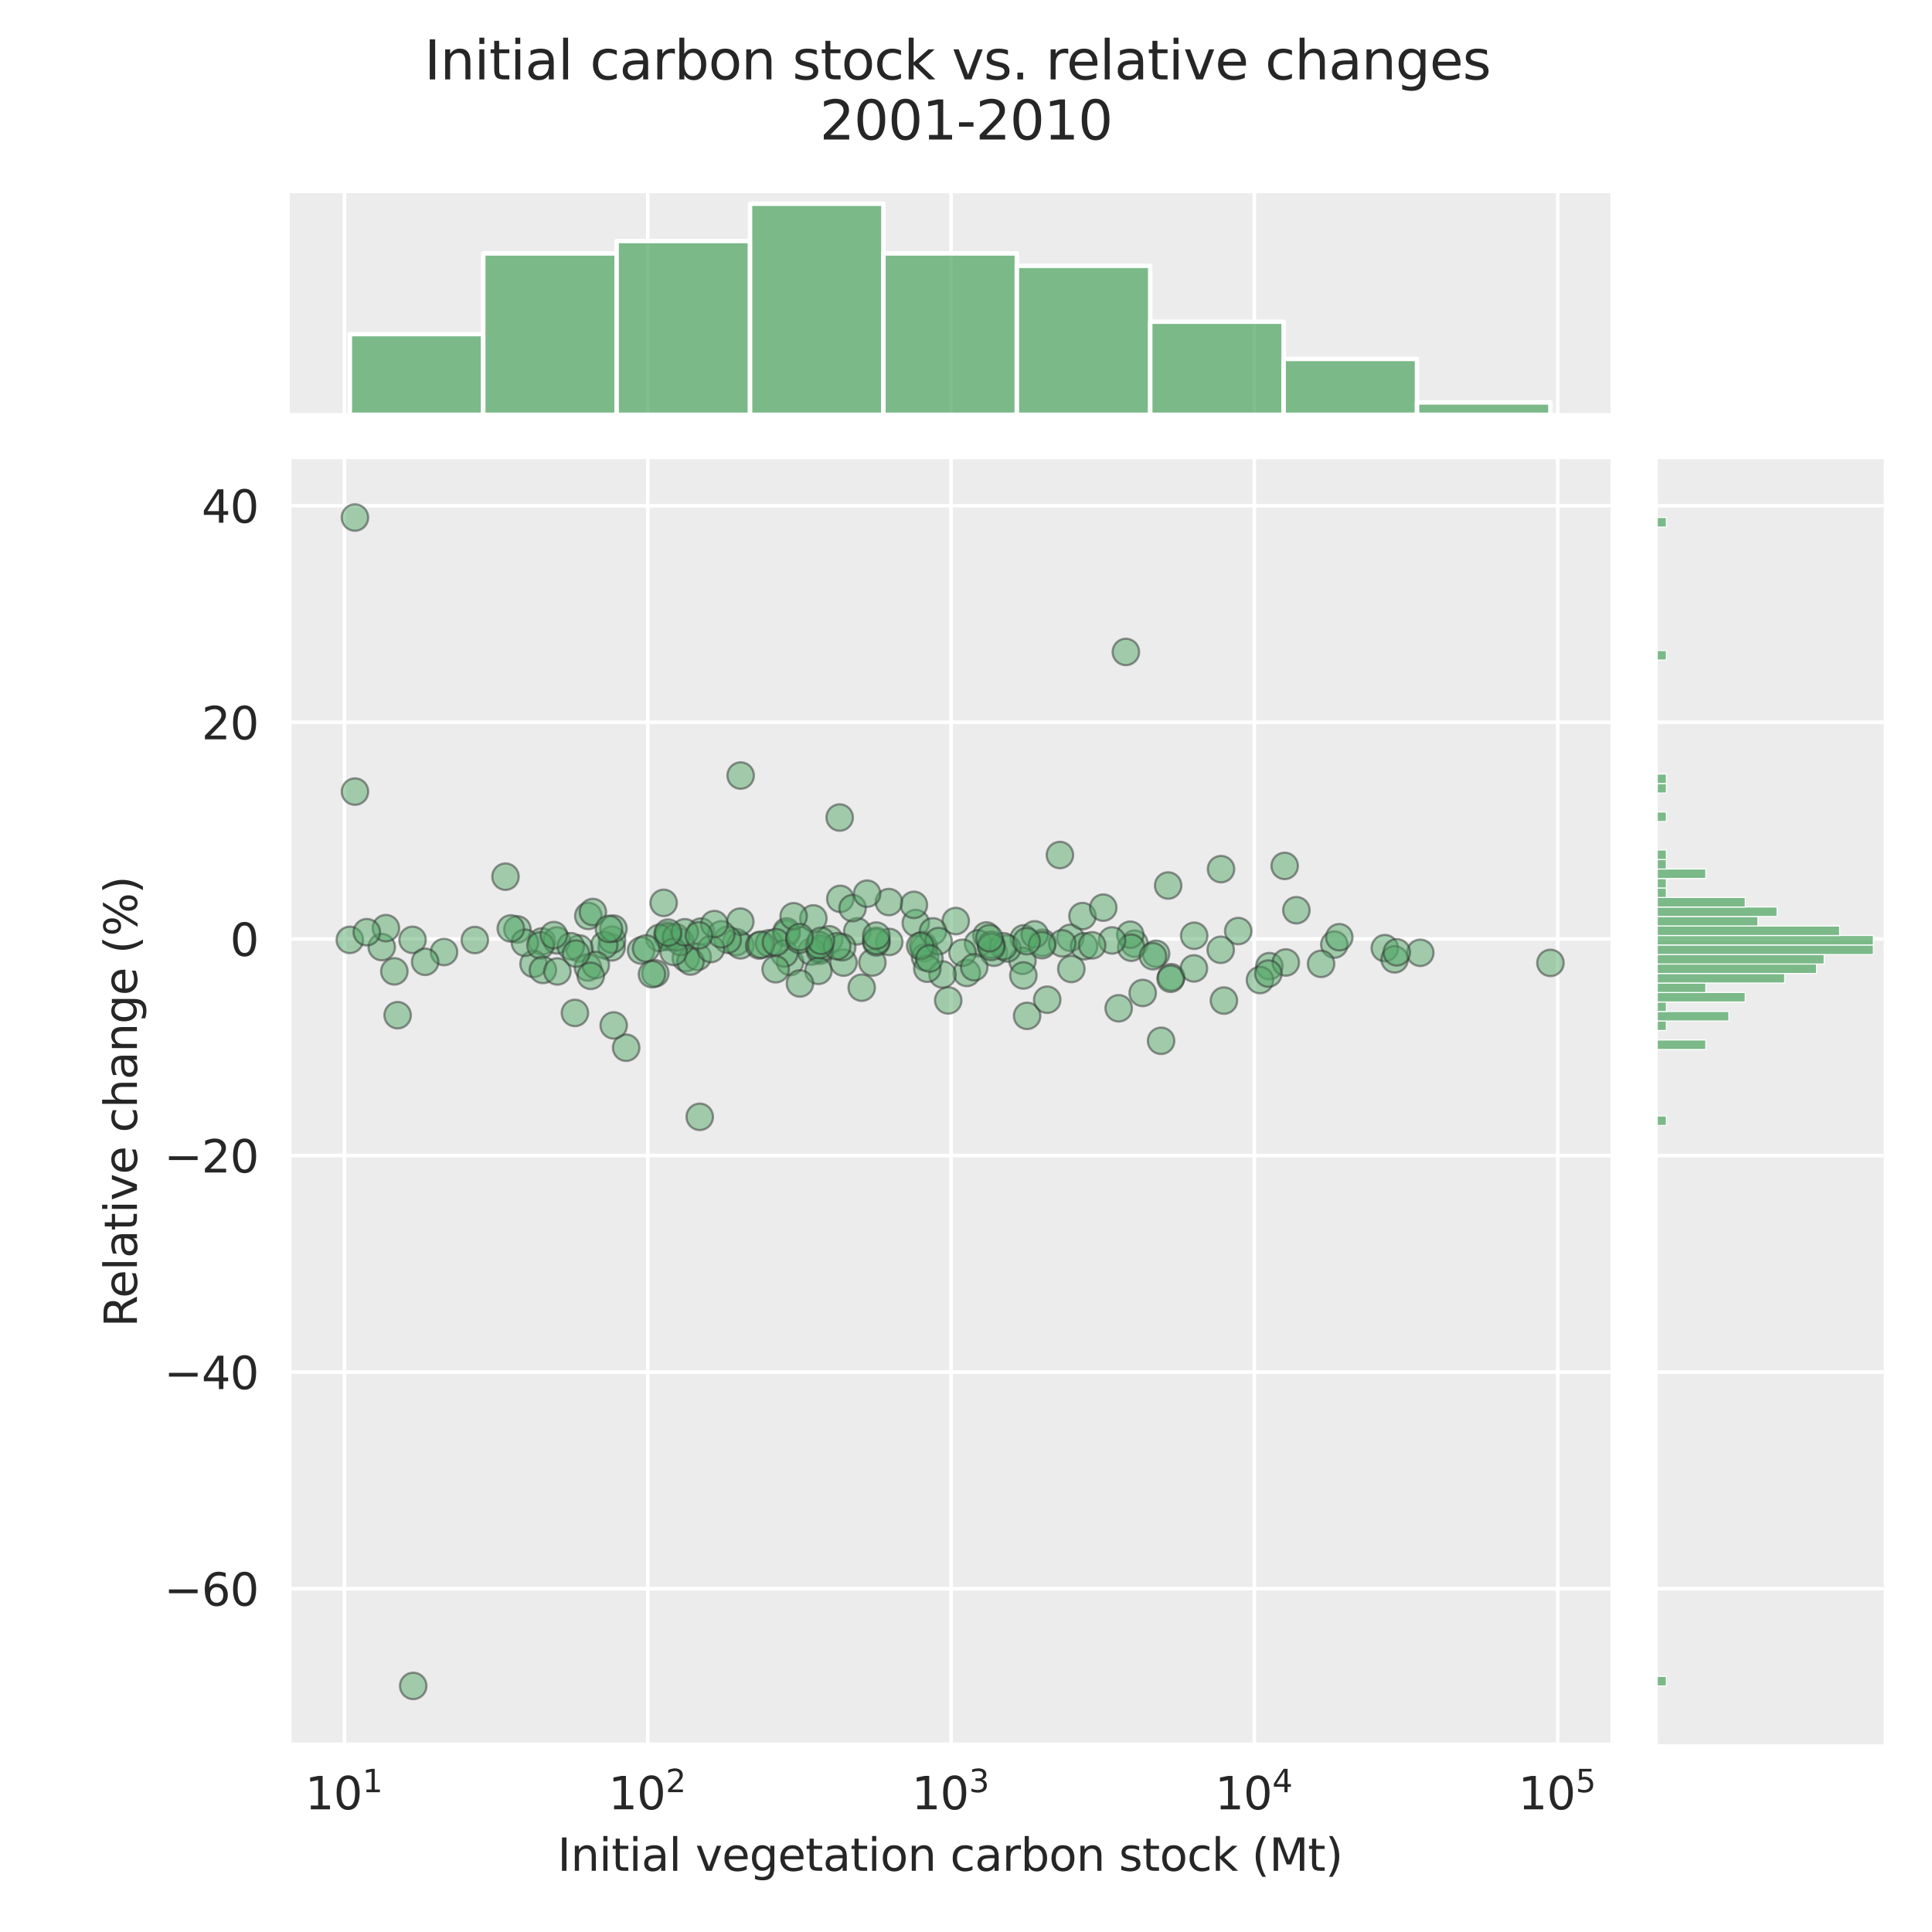 <?xml version="1.0" encoding="utf-8" standalone="no"?>
<!DOCTYPE svg PUBLIC "-//W3C//DTD SVG 1.1//EN"
  "http://www.w3.org/Graphics/SVG/1.1/DTD/svg11.dtd">
<svg xmlns:xlink="http://www.w3.org/1999/xlink" width="432pt" height="432pt" viewBox="0 0 432 432" xmlns="http://www.w3.org/2000/svg" version="1.1">
 <defs>
  <style type="text/css">*{stroke-linejoin: round; stroke-linecap: butt}</style>
 </defs>
 <g id="figure_1">
  <g id="patch_1">
   <path d="M 0 432 
L 432 432 
L 432 0 
L 0 0 
z
" style="fill: #ffffff"/>
  </g>
  <g id="axes_1">
   <g id="patch_2">
    <path d="M 64.8 390.04 
L 360.103 390.04 
L 360.103 102.658 
L 64.8 102.658 
z
" style="fill: #ececec"/>
   </g>
   <g id="matplotlib.axis_1">
    <g id="xtick_1">
     <g id="line2d_1">
      <path d="M 77.022 390.04 
L 77.022 102.658 
" clip-path="url(#p51b0f2fbe4)" style="fill: none; stroke: #ffffff; stroke-width: 0.8; stroke-linecap: round"/>
     </g>
     <g id="text_1">
      <!-- $\mathdefault{10^{1}}$ -->
      <g style="fill: #262626" transform="translate(68.222 404.638)scale(0.1 -0.1)">
       <defs>
        <path id="DejaVuSans-31" d="M 794 531 
L 1825 531 
L 1825 4091 
L 703 3866 
L 703 4441 
L 1819 4666 
L 2450 4666 
L 2450 531 
L 3481 531 
L 3481 0 
L 794 0 
L 794 531 
z
" transform="scale(0.016)"/>
        <path id="DejaVuSans-30" d="M 2034 4250 
Q 1547 4250 1301 3770 
Q 1056 3291 1056 2328 
Q 1056 1369 1301 889 
Q 1547 409 2034 409 
Q 2525 409 2770 889 
Q 3016 1369 3016 2328 
Q 3016 3291 2770 3770 
Q 2525 4250 2034 4250 
z
M 2034 4750 
Q 2819 4750 3233 4129 
Q 3647 3509 3647 2328 
Q 3647 1150 3233 529 
Q 2819 -91 2034 -91 
Q 1250 -91 836 529 
Q 422 1150 422 2328 
Q 422 3509 836 4129 
Q 1250 4750 2034 4750 
z
" transform="scale(0.016)"/>
       </defs>
       <use xlink:href="#DejaVuSans-31" transform="translate(0 0.684)"/>
       <use xlink:href="#DejaVuSans-30" transform="translate(63.623 0.684)"/>
       <use xlink:href="#DejaVuSans-31" transform="translate(128.203 38.966)scale(0.7)"/>
      </g>
     </g>
    </g>
    <g id="xtick_2">
     <g id="line2d_2">
      <path d="M 144.839 390.04 
L 144.839 102.658 
" clip-path="url(#p51b0f2fbe4)" style="fill: none; stroke: #ffffff; stroke-width: 0.8; stroke-linecap: round"/>
     </g>
     <g id="text_2">
      <!-- $\mathdefault{10^{2}}$ -->
      <g style="fill: #262626" transform="translate(136.039 404.638)scale(0.1 -0.1)">
       <defs>
        <path id="DejaVuSans-32" d="M 1228 531 
L 3431 531 
L 3431 0 
L 469 0 
L 469 531 
Q 828 903 1448 1529 
Q 2069 2156 2228 2338 
Q 2531 2678 2651 2914 
Q 2772 3150 2772 3378 
Q 2772 3750 2511 3984 
Q 2250 4219 1831 4219 
Q 1534 4219 1204 4116 
Q 875 4013 500 3803 
L 500 4441 
Q 881 4594 1212 4672 
Q 1544 4750 1819 4750 
Q 2544 4750 2975 4387 
Q 3406 4025 3406 3419 
Q 3406 3131 3298 2873 
Q 3191 2616 2906 2266 
Q 2828 2175 2409 1742 
Q 1991 1309 1228 531 
z
" transform="scale(0.016)"/>
       </defs>
       <use xlink:href="#DejaVuSans-31" transform="translate(0 0.766)"/>
       <use xlink:href="#DejaVuSans-30" transform="translate(63.623 0.766)"/>
       <use xlink:href="#DejaVuSans-32" transform="translate(128.203 39.047)scale(0.7)"/>
      </g>
     </g>
    </g>
    <g id="xtick_3">
     <g id="line2d_3">
      <path d="M 212.656 390.04 
L 212.656 102.658 
" clip-path="url(#p51b0f2fbe4)" style="fill: none; stroke: #ffffff; stroke-width: 0.8; stroke-linecap: round"/>
     </g>
     <g id="text_3">
      <!-- $\mathdefault{10^{3}}$ -->
      <g style="fill: #262626" transform="translate(203.856 404.638)scale(0.1 -0.1)">
       <defs>
        <path id="DejaVuSans-33" d="M 2597 2516 
Q 3050 2419 3304 2112 
Q 3559 1806 3559 1356 
Q 3559 666 3084 287 
Q 2609 -91 1734 -91 
Q 1441 -91 1130 -33 
Q 819 25 488 141 
L 488 750 
Q 750 597 1062 519 
Q 1375 441 1716 441 
Q 2309 441 2620 675 
Q 2931 909 2931 1356 
Q 2931 1769 2642 2001 
Q 2353 2234 1838 2234 
L 1294 2234 
L 1294 2753 
L 1863 2753 
Q 2328 2753 2575 2939 
Q 2822 3125 2822 3475 
Q 2822 3834 2567 4026 
Q 2313 4219 1838 4219 
Q 1578 4219 1281 4162 
Q 984 4106 628 3988 
L 628 4550 
Q 988 4650 1302 4700 
Q 1616 4750 1894 4750 
Q 2613 4750 3031 4423 
Q 3450 4097 3450 3541 
Q 3450 3153 3228 2886 
Q 3006 2619 2597 2516 
z
" transform="scale(0.016)"/>
       </defs>
       <use xlink:href="#DejaVuSans-31" transform="translate(0 0.766)"/>
       <use xlink:href="#DejaVuSans-30" transform="translate(63.623 0.766)"/>
       <use xlink:href="#DejaVuSans-33" transform="translate(128.203 39.047)scale(0.7)"/>
      </g>
     </g>
    </g>
    <g id="xtick_4">
     <g id="line2d_4">
      <path d="M 280.473 390.04 
L 280.473 102.658 
" clip-path="url(#p51b0f2fbe4)" style="fill: none; stroke: #ffffff; stroke-width: 0.8; stroke-linecap: round"/>
     </g>
     <g id="text_4">
      <!-- $\mathdefault{10^{4}}$ -->
      <g style="fill: #262626" transform="translate(271.673 404.638)scale(0.1 -0.1)">
       <defs>
        <path id="DejaVuSans-34" d="M 2419 4116 
L 825 1625 
L 2419 1625 
L 2419 4116 
z
M 2253 4666 
L 3047 4666 
L 3047 1625 
L 3713 1625 
L 3713 1100 
L 3047 1100 
L 3047 0 
L 2419 0 
L 2419 1100 
L 313 1100 
L 313 1709 
L 2253 4666 
z
" transform="scale(0.016)"/>
       </defs>
       <use xlink:href="#DejaVuSans-31" transform="translate(0 0.684)"/>
       <use xlink:href="#DejaVuSans-30" transform="translate(63.623 0.684)"/>
       <use xlink:href="#DejaVuSans-34" transform="translate(128.203 38.966)scale(0.7)"/>
      </g>
     </g>
    </g>
    <g id="xtick_5">
     <g id="line2d_5">
      <path d="M 348.29 390.04 
L 348.29 102.658 
" clip-path="url(#p51b0f2fbe4)" style="fill: none; stroke: #ffffff; stroke-width: 0.8; stroke-linecap: round"/>
     </g>
     <g id="text_5">
      <!-- $\mathdefault{10^{5}}$ -->
      <g style="fill: #262626" transform="translate(339.49 404.638)scale(0.1 -0.1)">
       <defs>
        <path id="DejaVuSans-35" d="M 691 4666 
L 3169 4666 
L 3169 4134 
L 1269 4134 
L 1269 2991 
Q 1406 3038 1543 3061 
Q 1681 3084 1819 3084 
Q 2600 3084 3056 2656 
Q 3513 2228 3513 1497 
Q 3513 744 3044 326 
Q 2575 -91 1722 -91 
Q 1428 -91 1123 -41 
Q 819 9 494 109 
L 494 744 
Q 775 591 1075 516 
Q 1375 441 1709 441 
Q 2250 441 2565 725 
Q 2881 1009 2881 1497 
Q 2881 1984 2565 2268 
Q 2250 2553 1709 2553 
Q 1456 2553 1204 2497 
Q 953 2441 691 2322 
L 691 4666 
z
" transform="scale(0.016)"/>
       </defs>
       <use xlink:href="#DejaVuSans-31" transform="translate(0 0.684)"/>
       <use xlink:href="#DejaVuSans-30" transform="translate(63.623 0.684)"/>
       <use xlink:href="#DejaVuSans-35" transform="translate(128.203 38.966)scale(0.7)"/>
      </g>
     </g>
    </g>
    <g id="xtick_6"/>
    <g id="xtick_7"/>
    <g id="xtick_8"/>
    <g id="xtick_9"/>
    <g id="xtick_10"/>
    <g id="xtick_11"/>
    <g id="xtick_12"/>
    <g id="xtick_13"/>
    <g id="xtick_14"/>
    <g id="xtick_15"/>
    <g id="xtick_16"/>
    <g id="xtick_17"/>
    <g id="xtick_18"/>
    <g id="xtick_19"/>
    <g id="xtick_20"/>
    <g id="xtick_21"/>
    <g id="xtick_22"/>
    <g id="xtick_23"/>
    <g id="xtick_24"/>
    <g id="xtick_25"/>
    <g id="xtick_26"/>
    <g id="xtick_27"/>
    <g id="xtick_28"/>
    <g id="xtick_29"/>
    <g id="xtick_30"/>
    <g id="xtick_31"/>
    <g id="xtick_32"/>
    <g id="xtick_33"/>
    <g id="xtick_34"/>
    <g id="xtick_35"/>
    <g id="xtick_36"/>
    <g id="xtick_37"/>
    <g id="xtick_38"/>
    <g id="xtick_39"/>
    <g id="xtick_40"/>
    <g id="text_6">
     <!-- Initial vegetation carbon stock (Mt) -->
     <g style="fill: #262626" transform="translate(124.656 418.317)scale(0.1 -0.1)">
      <defs>
       <path id="DejaVuSans-49" d="M 628 4666 
L 1259 4666 
L 1259 0 
L 628 0 
L 628 4666 
z
" transform="scale(0.016)"/>
       <path id="DejaVuSans-6e" d="M 3513 2113 
L 3513 0 
L 2938 0 
L 2938 2094 
Q 2938 2591 2744 2837 
Q 2550 3084 2163 3084 
Q 1697 3084 1428 2787 
Q 1159 2491 1159 1978 
L 1159 0 
L 581 0 
L 581 3500 
L 1159 3500 
L 1159 2956 
Q 1366 3272 1645 3428 
Q 1925 3584 2291 3584 
Q 2894 3584 3203 3211 
Q 3513 2838 3513 2113 
z
" transform="scale(0.016)"/>
       <path id="DejaVuSans-69" d="M 603 3500 
L 1178 3500 
L 1178 0 
L 603 0 
L 603 3500 
z
M 603 4863 
L 1178 4863 
L 1178 4134 
L 603 4134 
L 603 4863 
z
" transform="scale(0.016)"/>
       <path id="DejaVuSans-74" d="M 1172 4494 
L 1172 3500 
L 2356 3500 
L 2356 3053 
L 1172 3053 
L 1172 1153 
Q 1172 725 1289 603 
Q 1406 481 1766 481 
L 2356 481 
L 2356 0 
L 1766 0 
Q 1100 0 847 248 
Q 594 497 594 1153 
L 594 3053 
L 172 3053 
L 172 3500 
L 594 3500 
L 594 4494 
L 1172 4494 
z
" transform="scale(0.016)"/>
       <path id="DejaVuSans-61" d="M 2194 1759 
Q 1497 1759 1228 1600 
Q 959 1441 959 1056 
Q 959 750 1161 570 
Q 1363 391 1709 391 
Q 2188 391 2477 730 
Q 2766 1069 2766 1631 
L 2766 1759 
L 2194 1759 
z
M 3341 1997 
L 3341 0 
L 2766 0 
L 2766 531 
Q 2569 213 2275 61 
Q 1981 -91 1556 -91 
Q 1019 -91 701 211 
Q 384 513 384 1019 
Q 384 1609 779 1909 
Q 1175 2209 1959 2209 
L 2766 2209 
L 2766 2266 
Q 2766 2663 2505 2880 
Q 2244 3097 1772 3097 
Q 1472 3097 1187 3025 
Q 903 2953 641 2809 
L 641 3341 
Q 956 3463 1253 3523 
Q 1550 3584 1831 3584 
Q 2591 3584 2966 3190 
Q 3341 2797 3341 1997 
z
" transform="scale(0.016)"/>
       <path id="DejaVuSans-6c" d="M 603 4863 
L 1178 4863 
L 1178 0 
L 603 0 
L 603 4863 
z
" transform="scale(0.016)"/>
       <path id="DejaVuSans-20" transform="scale(0.016)"/>
       <path id="DejaVuSans-76" d="M 191 3500 
L 800 3500 
L 1894 563 
L 2988 3500 
L 3597 3500 
L 2284 0 
L 1503 0 
L 191 3500 
z
" transform="scale(0.016)"/>
       <path id="DejaVuSans-65" d="M 3597 1894 
L 3597 1613 
L 953 1613 
Q 991 1019 1311 708 
Q 1631 397 2203 397 
Q 2534 397 2845 478 
Q 3156 559 3463 722 
L 3463 178 
Q 3153 47 2828 -22 
Q 2503 -91 2169 -91 
Q 1331 -91 842 396 
Q 353 884 353 1716 
Q 353 2575 817 3079 
Q 1281 3584 2069 3584 
Q 2775 3584 3186 3129 
Q 3597 2675 3597 1894 
z
M 3022 2063 
Q 3016 2534 2758 2815 
Q 2500 3097 2075 3097 
Q 1594 3097 1305 2825 
Q 1016 2553 972 2059 
L 3022 2063 
z
" transform="scale(0.016)"/>
       <path id="DejaVuSans-67" d="M 2906 1791 
Q 2906 2416 2648 2759 
Q 2391 3103 1925 3103 
Q 1463 3103 1205 2759 
Q 947 2416 947 1791 
Q 947 1169 1205 825 
Q 1463 481 1925 481 
Q 2391 481 2648 825 
Q 2906 1169 2906 1791 
z
M 3481 434 
Q 3481 -459 3084 -895 
Q 2688 -1331 1869 -1331 
Q 1566 -1331 1297 -1286 
Q 1028 -1241 775 -1147 
L 775 -588 
Q 1028 -725 1275 -790 
Q 1522 -856 1778 -856 
Q 2344 -856 2625 -561 
Q 2906 -266 2906 331 
L 2906 616 
Q 2728 306 2450 153 
Q 2172 0 1784 0 
Q 1141 0 747 490 
Q 353 981 353 1791 
Q 353 2603 747 3093 
Q 1141 3584 1784 3584 
Q 2172 3584 2450 3431 
Q 2728 3278 2906 2969 
L 2906 3500 
L 3481 3500 
L 3481 434 
z
" transform="scale(0.016)"/>
       <path id="DejaVuSans-6f" d="M 1959 3097 
Q 1497 3097 1228 2736 
Q 959 2375 959 1747 
Q 959 1119 1226 758 
Q 1494 397 1959 397 
Q 2419 397 2687 759 
Q 2956 1122 2956 1747 
Q 2956 2369 2687 2733 
Q 2419 3097 1959 3097 
z
M 1959 3584 
Q 2709 3584 3137 3096 
Q 3566 2609 3566 1747 
Q 3566 888 3137 398 
Q 2709 -91 1959 -91 
Q 1206 -91 779 398 
Q 353 888 353 1747 
Q 353 2609 779 3096 
Q 1206 3584 1959 3584 
z
" transform="scale(0.016)"/>
       <path id="DejaVuSans-63" d="M 3122 3366 
L 3122 2828 
Q 2878 2963 2633 3030 
Q 2388 3097 2138 3097 
Q 1578 3097 1268 2742 
Q 959 2388 959 1747 
Q 959 1106 1268 751 
Q 1578 397 2138 397 
Q 2388 397 2633 464 
Q 2878 531 3122 666 
L 3122 134 
Q 2881 22 2623 -34 
Q 2366 -91 2075 -91 
Q 1284 -91 818 406 
Q 353 903 353 1747 
Q 353 2603 823 3093 
Q 1294 3584 2113 3584 
Q 2378 3584 2631 3529 
Q 2884 3475 3122 3366 
z
" transform="scale(0.016)"/>
       <path id="DejaVuSans-72" d="M 2631 2963 
Q 2534 3019 2420 3045 
Q 2306 3072 2169 3072 
Q 1681 3072 1420 2755 
Q 1159 2438 1159 1844 
L 1159 0 
L 581 0 
L 581 3500 
L 1159 3500 
L 1159 2956 
Q 1341 3275 1631 3429 
Q 1922 3584 2338 3584 
Q 2397 3584 2469 3576 
Q 2541 3569 2628 3553 
L 2631 2963 
z
" transform="scale(0.016)"/>
       <path id="DejaVuSans-62" d="M 3116 1747 
Q 3116 2381 2855 2742 
Q 2594 3103 2138 3103 
Q 1681 3103 1420 2742 
Q 1159 2381 1159 1747 
Q 1159 1113 1420 752 
Q 1681 391 2138 391 
Q 2594 391 2855 752 
Q 3116 1113 3116 1747 
z
M 1159 2969 
Q 1341 3281 1617 3432 
Q 1894 3584 2278 3584 
Q 2916 3584 3314 3078 
Q 3713 2572 3713 1747 
Q 3713 922 3314 415 
Q 2916 -91 2278 -91 
Q 1894 -91 1617 61 
Q 1341 213 1159 525 
L 1159 0 
L 581 0 
L 581 4863 
L 1159 4863 
L 1159 2969 
z
" transform="scale(0.016)"/>
       <path id="DejaVuSans-73" d="M 2834 3397 
L 2834 2853 
Q 2591 2978 2328 3040 
Q 2066 3103 1784 3103 
Q 1356 3103 1142 2972 
Q 928 2841 928 2578 
Q 928 2378 1081 2264 
Q 1234 2150 1697 2047 
L 1894 2003 
Q 2506 1872 2764 1633 
Q 3022 1394 3022 966 
Q 3022 478 2636 193 
Q 2250 -91 1575 -91 
Q 1294 -91 989 -36 
Q 684 19 347 128 
L 347 722 
Q 666 556 975 473 
Q 1284 391 1588 391 
Q 1994 391 2212 530 
Q 2431 669 2431 922 
Q 2431 1156 2273 1281 
Q 2116 1406 1581 1522 
L 1381 1569 
Q 847 1681 609 1914 
Q 372 2147 372 2553 
Q 372 3047 722 3315 
Q 1072 3584 1716 3584 
Q 2034 3584 2315 3537 
Q 2597 3491 2834 3397 
z
" transform="scale(0.016)"/>
       <path id="DejaVuSans-6b" d="M 581 4863 
L 1159 4863 
L 1159 1991 
L 2875 3500 
L 3609 3500 
L 1753 1863 
L 3688 0 
L 2938 0 
L 1159 1709 
L 1159 0 
L 581 0 
L 581 4863 
z
" transform="scale(0.016)"/>
       <path id="DejaVuSans-28" d="M 1984 4856 
Q 1566 4138 1362 3434 
Q 1159 2731 1159 2009 
Q 1159 1288 1364 580 
Q 1569 -128 1984 -844 
L 1484 -844 
Q 1016 -109 783 600 
Q 550 1309 550 2009 
Q 550 2706 781 3412 
Q 1013 4119 1484 4856 
L 1984 4856 
z
" transform="scale(0.016)"/>
       <path id="DejaVuSans-4d" d="M 628 4666 
L 1569 4666 
L 2759 1491 
L 3956 4666 
L 4897 4666 
L 4897 0 
L 4281 0 
L 4281 4097 
L 3078 897 
L 2444 897 
L 1241 4097 
L 1241 0 
L 628 0 
L 628 4666 
z
" transform="scale(0.016)"/>
       <path id="DejaVuSans-29" d="M 513 4856 
L 1013 4856 
Q 1481 4119 1714 3412 
Q 1947 2706 1947 2009 
Q 1947 1309 1714 600 
Q 1481 -109 1013 -844 
L 513 -844 
Q 928 -128 1133 580 
Q 1338 1288 1338 2009 
Q 1338 2731 1133 3434 
Q 928 4138 513 4856 
z
" transform="scale(0.016)"/>
      </defs>
      <use xlink:href="#DejaVuSans-49"/>
      <use xlink:href="#DejaVuSans-6e" x="29.492"/>
      <use xlink:href="#DejaVuSans-69" x="92.871"/>
      <use xlink:href="#DejaVuSans-74" x="120.654"/>
      <use xlink:href="#DejaVuSans-69" x="159.863"/>
      <use xlink:href="#DejaVuSans-61" x="187.646"/>
      <use xlink:href="#DejaVuSans-6c" x="248.926"/>
      <use xlink:href="#DejaVuSans-20" x="276.709"/>
      <use xlink:href="#DejaVuSans-76" x="308.496"/>
      <use xlink:href="#DejaVuSans-65" x="367.676"/>
      <use xlink:href="#DejaVuSans-67" x="429.199"/>
      <use xlink:href="#DejaVuSans-65" x="492.676"/>
      <use xlink:href="#DejaVuSans-74" x="554.199"/>
      <use xlink:href="#DejaVuSans-61" x="593.408"/>
      <use xlink:href="#DejaVuSans-74" x="654.688"/>
      <use xlink:href="#DejaVuSans-69" x="693.896"/>
      <use xlink:href="#DejaVuSans-6f" x="721.68"/>
      <use xlink:href="#DejaVuSans-6e" x="782.861"/>
      <use xlink:href="#DejaVuSans-20" x="846.24"/>
      <use xlink:href="#DejaVuSans-63" x="878.027"/>
      <use xlink:href="#DejaVuSans-61" x="933.008"/>
      <use xlink:href="#DejaVuSans-72" x="994.287"/>
      <use xlink:href="#DejaVuSans-62" x="1035.4"/>
      <use xlink:href="#DejaVuSans-6f" x="1098.877"/>
      <use xlink:href="#DejaVuSans-6e" x="1160.059"/>
      <use xlink:href="#DejaVuSans-20" x="1223.438"/>
      <use xlink:href="#DejaVuSans-73" x="1255.225"/>
      <use xlink:href="#DejaVuSans-74" x="1307.324"/>
      <use xlink:href="#DejaVuSans-6f" x="1346.533"/>
      <use xlink:href="#DejaVuSans-63" x="1407.715"/>
      <use xlink:href="#DejaVuSans-6b" x="1462.695"/>
      <use xlink:href="#DejaVuSans-20" x="1520.605"/>
      <use xlink:href="#DejaVuSans-28" x="1552.393"/>
      <use xlink:href="#DejaVuSans-4d" x="1591.406"/>
      <use xlink:href="#DejaVuSans-74" x="1677.686"/>
      <use xlink:href="#DejaVuSans-29" x="1716.895"/>
     </g>
    </g>
   </g>
   <g id="matplotlib.axis_2">
    <g id="ytick_1">
     <g id="line2d_6">
      <path d="M 64.8 355.237 
L 360.103 355.237 
" clip-path="url(#p51b0f2fbe4)" style="fill: none; stroke: #ffffff; stroke-width: 0.8; stroke-linecap: round"/>
     </g>
     <g id="text_7">
      <!-- −60 -->
      <g style="fill: #262626" transform="translate(36.695 359.036)scale(0.1 -0.1)">
       <defs>
        <path id="DejaVuSans-2212" d="M 678 2272 
L 4684 2272 
L 4684 1741 
L 678 1741 
L 678 2272 
z
" transform="scale(0.016)"/>
        <path id="DejaVuSans-36" d="M 2113 2584 
Q 1688 2584 1439 2293 
Q 1191 2003 1191 1497 
Q 1191 994 1439 701 
Q 1688 409 2113 409 
Q 2538 409 2786 701 
Q 3034 994 3034 1497 
Q 3034 2003 2786 2293 
Q 2538 2584 2113 2584 
z
M 3366 4563 
L 3366 3988 
Q 3128 4100 2886 4159 
Q 2644 4219 2406 4219 
Q 1781 4219 1451 3797 
Q 1122 3375 1075 2522 
Q 1259 2794 1537 2939 
Q 1816 3084 2150 3084 
Q 2853 3084 3261 2657 
Q 3669 2231 3669 1497 
Q 3669 778 3244 343 
Q 2819 -91 2113 -91 
Q 1303 -91 875 529 
Q 447 1150 447 2328 
Q 447 3434 972 4092 
Q 1497 4750 2381 4750 
Q 2619 4750 2861 4703 
Q 3103 4656 3366 4563 
z
" transform="scale(0.016)"/>
       </defs>
       <use xlink:href="#DejaVuSans-2212"/>
       <use xlink:href="#DejaVuSans-36" x="83.789"/>
       <use xlink:href="#DejaVuSans-30" x="147.412"/>
      </g>
     </g>
    </g>
    <g id="ytick_2">
     <g id="line2d_7">
      <path d="M 64.8 306.807 
L 360.103 306.807 
" clip-path="url(#p51b0f2fbe4)" style="fill: none; stroke: #ffffff; stroke-width: 0.8; stroke-linecap: round"/>
     </g>
     <g id="text_8">
      <!-- −40 -->
      <g style="fill: #262626" transform="translate(36.695 310.606)scale(0.1 -0.1)">
       <use xlink:href="#DejaVuSans-2212"/>
       <use xlink:href="#DejaVuSans-34" x="83.789"/>
       <use xlink:href="#DejaVuSans-30" x="147.412"/>
      </g>
     </g>
    </g>
    <g id="ytick_3">
     <g id="line2d_8">
      <path d="M 64.8 258.377 
L 360.103 258.377 
" clip-path="url(#p51b0f2fbe4)" style="fill: none; stroke: #ffffff; stroke-width: 0.8; stroke-linecap: round"/>
     </g>
     <g id="text_9">
      <!-- −20 -->
      <g style="fill: #262626" transform="translate(36.695 262.176)scale(0.1 -0.1)">
       <use xlink:href="#DejaVuSans-2212"/>
       <use xlink:href="#DejaVuSans-32" x="83.789"/>
       <use xlink:href="#DejaVuSans-30" x="147.412"/>
      </g>
     </g>
    </g>
    <g id="ytick_4">
     <g id="line2d_9">
      <path d="M 64.8 209.947 
L 360.103 209.947 
" clip-path="url(#p51b0f2fbe4)" style="fill: none; stroke: #ffffff; stroke-width: 0.8; stroke-linecap: round"/>
     </g>
     <g id="text_10">
      <!-- 0 -->
      <g style="fill: #262626" transform="translate(51.438 213.746)scale(0.1 -0.1)">
       <use xlink:href="#DejaVuSans-30"/>
      </g>
     </g>
    </g>
    <g id="ytick_5">
     <g id="line2d_10">
      <path d="M 64.8 161.517 
L 360.103 161.517 
" clip-path="url(#p51b0f2fbe4)" style="fill: none; stroke: #ffffff; stroke-width: 0.8; stroke-linecap: round"/>
     </g>
     <g id="text_11">
      <!-- 20 -->
      <g style="fill: #262626" transform="translate(45.075 165.316)scale(0.1 -0.1)">
       <use xlink:href="#DejaVuSans-32"/>
       <use xlink:href="#DejaVuSans-30" x="63.623"/>
      </g>
     </g>
    </g>
    <g id="ytick_6">
     <g id="line2d_11">
      <path d="M 64.8 113.087 
L 360.103 113.087 
" clip-path="url(#p51b0f2fbe4)" style="fill: none; stroke: #ffffff; stroke-width: 0.8; stroke-linecap: round"/>
     </g>
     <g id="text_12">
      <!-- 40 -->
      <g style="fill: #262626" transform="translate(45.075 116.886)scale(0.1 -0.1)">
       <use xlink:href="#DejaVuSans-34"/>
       <use xlink:href="#DejaVuSans-30" x="63.623"/>
      </g>
     </g>
    </g>
    <g id="text_13">
     <!-- Relative change (%) -->
     <g style="fill: #262626" transform="translate(30.616 296.745)rotate(-90)scale(0.1 -0.1)">
      <defs>
       <path id="DejaVuSans-52" d="M 2841 2188 
Q 3044 2119 3236 1894 
Q 3428 1669 3622 1275 
L 4263 0 
L 3584 0 
L 2988 1197 
Q 2756 1666 2539 1819 
Q 2322 1972 1947 1972 
L 1259 1972 
L 1259 0 
L 628 0 
L 628 4666 
L 2053 4666 
Q 2853 4666 3247 4331 
Q 3641 3997 3641 3322 
Q 3641 2881 3436 2590 
Q 3231 2300 2841 2188 
z
M 1259 4147 
L 1259 2491 
L 2053 2491 
Q 2509 2491 2742 2702 
Q 2975 2913 2975 3322 
Q 2975 3731 2742 3939 
Q 2509 4147 2053 4147 
L 1259 4147 
z
" transform="scale(0.016)"/>
       <path id="DejaVuSans-68" d="M 3513 2113 
L 3513 0 
L 2938 0 
L 2938 2094 
Q 2938 2591 2744 2837 
Q 2550 3084 2163 3084 
Q 1697 3084 1428 2787 
Q 1159 2491 1159 1978 
L 1159 0 
L 581 0 
L 581 4863 
L 1159 4863 
L 1159 2956 
Q 1366 3272 1645 3428 
Q 1925 3584 2291 3584 
Q 2894 3584 3203 3211 
Q 3513 2838 3513 2113 
z
" transform="scale(0.016)"/>
       <path id="DejaVuSans-25" d="M 4653 2053 
Q 4381 2053 4226 1822 
Q 4072 1591 4072 1178 
Q 4072 772 4226 539 
Q 4381 306 4653 306 
Q 4919 306 5073 539 
Q 5228 772 5228 1178 
Q 5228 1588 5073 1820 
Q 4919 2053 4653 2053 
z
M 4653 2450 
Q 5147 2450 5437 2106 
Q 5728 1763 5728 1178 
Q 5728 594 5436 251 
Q 5144 -91 4653 -91 
Q 4153 -91 3862 251 
Q 3572 594 3572 1178 
Q 3572 1766 3864 2108 
Q 4156 2450 4653 2450 
z
M 1428 4353 
Q 1159 4353 1004 4120 
Q 850 3888 850 3481 
Q 850 3069 1003 2837 
Q 1156 2606 1428 2606 
Q 1700 2606 1854 2837 
Q 2009 3069 2009 3481 
Q 2009 3884 1853 4118 
Q 1697 4353 1428 4353 
z
M 4250 4750 
L 4750 4750 
L 1831 -91 
L 1331 -91 
L 4250 4750 
z
M 1428 4750 
Q 1922 4750 2215 4408 
Q 2509 4066 2509 3481 
Q 2509 2891 2217 2550 
Q 1925 2209 1428 2209 
Q 931 2209 642 2551 
Q 353 2894 353 3481 
Q 353 4063 643 4406 
Q 934 4750 1428 4750 
z
" transform="scale(0.016)"/>
      </defs>
      <use xlink:href="#DejaVuSans-52"/>
      <use xlink:href="#DejaVuSans-65" x="64.982"/>
      <use xlink:href="#DejaVuSans-6c" x="126.506"/>
      <use xlink:href="#DejaVuSans-61" x="154.289"/>
      <use xlink:href="#DejaVuSans-74" x="215.568"/>
      <use xlink:href="#DejaVuSans-69" x="254.777"/>
      <use xlink:href="#DejaVuSans-76" x="282.561"/>
      <use xlink:href="#DejaVuSans-65" x="341.74"/>
      <use xlink:href="#DejaVuSans-20" x="403.264"/>
      <use xlink:href="#DejaVuSans-63" x="435.051"/>
      <use xlink:href="#DejaVuSans-68" x="490.031"/>
      <use xlink:href="#DejaVuSans-61" x="553.41"/>
      <use xlink:href="#DejaVuSans-6e" x="614.689"/>
      <use xlink:href="#DejaVuSans-67" x="678.068"/>
      <use xlink:href="#DejaVuSans-65" x="741.545"/>
      <use xlink:href="#DejaVuSans-20" x="803.068"/>
      <use xlink:href="#DejaVuSans-28" x="834.855"/>
      <use xlink:href="#DejaVuSans-25" x="873.869"/>
      <use xlink:href="#DejaVuSans-29" x="968.889"/>
     </g>
    </g>
   </g>
   <g id="PathCollection_1">
    <defs>
     <path id="m4af5b318ad" d="M 0 2.958 
C 0.784 2.958 1.537 2.646 2.092 2.092 
C 2.646 1.537 2.958 0.784 2.958 0 
C 2.958 -0.784 2.646 -1.537 2.092 -2.092 
C 1.537 -2.646 0.784 -2.958 0 -2.958 
C -0.784 -2.958 -1.537 -2.646 -2.092 -2.092 
C -2.646 -1.537 -2.958 -0.784 -2.958 0 
C -2.958 0.784 -2.646 1.537 -2.092 2.092 
C -1.537 2.646 -0.784 2.958 0 2.958 
z
" style="stroke: #333333; stroke-opacity: 0.5; stroke-width: 0.5"/>
    </defs>
    <g clip-path="url(#p51b0f2fbe4)">
     <use xlink:href="#m4af5b318ad" x="261.88" y="218.51" style="fill: #55a868; fill-opacity: 0.5; stroke: #333333; stroke-opacity: 0.5; stroke-width: 0.5"/>
     <use xlink:href="#m4af5b318ad" x="183.332" y="212.572" style="fill: #55a868; fill-opacity: 0.5; stroke: #333333; stroke-opacity: 0.5; stroke-width: 0.5"/>
     <use xlink:href="#m4af5b318ad" x="113.029" y="196.025" style="fill: #55a868; fill-opacity: 0.5; stroke: #333333; stroke-opacity: 0.5; stroke-width: 0.5"/>
     <use xlink:href="#m4af5b318ad" x="233.112" y="210.804" style="fill: #55a868; fill-opacity: 0.5; stroke: #333333; stroke-opacity: 0.5; stroke-width: 0.5"/>
     <use xlink:href="#m4af5b318ad" x="266.971" y="216.539" style="fill: #55a868; fill-opacity: 0.5; stroke: #333333; stroke-opacity: 0.5; stroke-width: 0.5"/>
     <use xlink:href="#m4af5b318ad" x="228.912" y="209.814" style="fill: #55a868; fill-opacity: 0.5; stroke: #333333; stroke-opacity: 0.5; stroke-width: 0.5"/>
     <use xlink:href="#m4af5b318ad" x="253.684" y="211.007" style="fill: #55a868; fill-opacity: 0.5; stroke: #333333; stroke-opacity: 0.5; stroke-width: 0.5"/>
     <use xlink:href="#m4af5b318ad" x="259.62" y="232.728" style="fill: #55a868; fill-opacity: 0.5; stroke: #333333; stroke-opacity: 0.5; stroke-width: 0.5"/>
     <use xlink:href="#m4af5b318ad" x="258.501" y="213.26" style="fill: #55a868; fill-opacity: 0.5; stroke: #333333; stroke-opacity: 0.5; stroke-width: 0.5"/>
     <use xlink:href="#m4af5b318ad" x="216.187" y="217.556" style="fill: #55a868; fill-opacity: 0.5; stroke: #333333; stroke-opacity: 0.5; stroke-width: 0.5"/>
     <use xlink:href="#m4af5b318ad" x="222.231" y="213.032" style="fill: #55a868; fill-opacity: 0.5; stroke: #333333; stroke-opacity: 0.5; stroke-width: 0.5"/>
     <use xlink:href="#m4af5b318ad" x="252.734" y="209" style="fill: #55a868; fill-opacity: 0.5; stroke: #333333; stroke-opacity: 0.5; stroke-width: 0.5"/>
     <use xlink:href="#m4af5b318ad" x="153.337" y="214.243" style="fill: #55a868; fill-opacity: 0.5; stroke: #333333; stroke-opacity: 0.5; stroke-width: 0.5"/>
     <use xlink:href="#m4af5b318ad" x="78.223" y="210.158" style="fill: #55a868; fill-opacity: 0.5; stroke: #333333; stroke-opacity: 0.5; stroke-width: 0.5"/>
     <use xlink:href="#m4af5b318ad" x="92.25" y="210.154" style="fill: #55a868; fill-opacity: 0.5; stroke: #333333; stroke-opacity: 0.5; stroke-width: 0.5"/>
     <use xlink:href="#m4af5b318ad" x="115.701" y="207.818" style="fill: #55a868; fill-opacity: 0.5; stroke: #333333; stroke-opacity: 0.5; stroke-width: 0.5"/>
     <use xlink:href="#m4af5b318ad" x="251.748" y="145.776" style="fill: #55a868; fill-opacity: 0.5; stroke: #333333; stroke-opacity: 0.5; stroke-width: 0.5"/>
     <use xlink:href="#m4af5b318ad" x="187.755" y="182.803" style="fill: #55a868; fill-opacity: 0.5; stroke: #333333; stroke-opacity: 0.5; stroke-width: 0.5"/>
     <use xlink:href="#m4af5b318ad" x="228.632" y="214.838" style="fill: #55a868; fill-opacity: 0.5; stroke: #333333; stroke-opacity: 0.5; stroke-width: 0.5"/>
     <use xlink:href="#m4af5b318ad" x="79.367" y="115.721" style="fill: #55a868; fill-opacity: 0.5; stroke: #333333; stroke-opacity: 0.5; stroke-width: 0.5"/>
     <use xlink:href="#m4af5b318ad" x="261.201" y="198.003" style="fill: #55a868; fill-opacity: 0.5; stroke: #333333; stroke-opacity: 0.5; stroke-width: 0.5"/>
     <use xlink:href="#m4af5b318ad" x="317.577" y="213.047" style="fill: #55a868; fill-opacity: 0.5; stroke: #333333; stroke-opacity: 0.5; stroke-width: 0.5"/>
     <use xlink:href="#m4af5b318ad" x="267.024" y="209.237" style="fill: #55a868; fill-opacity: 0.5; stroke: #333333; stroke-opacity: 0.5; stroke-width: 0.5"/>
     <use xlink:href="#m4af5b318ad" x="273.674" y="223.734" style="fill: #55a868; fill-opacity: 0.5; stroke: #333333; stroke-opacity: 0.5; stroke-width: 0.5"/>
     <use xlink:href="#m4af5b318ad" x="283.839" y="216.032" style="fill: #55a868; fill-opacity: 0.5; stroke: #333333; stroke-opacity: 0.5; stroke-width: 0.5"/>
     <use xlink:href="#m4af5b318ad" x="175.862" y="208.776" style="fill: #55a868; fill-opacity: 0.5; stroke: #333333; stroke-opacity: 0.5; stroke-width: 0.5"/>
     <use xlink:href="#m4af5b318ad" x="164.626" y="210.666" style="fill: #55a868; fill-opacity: 0.5; stroke: #333333; stroke-opacity: 0.5; stroke-width: 0.5"/>
     <use xlink:href="#m4af5b318ad" x="231.363" y="208.918" style="fill: #55a868; fill-opacity: 0.5; stroke: #333333; stroke-opacity: 0.5; stroke-width: 0.5"/>
     <use xlink:href="#m4af5b318ad" x="131.549" y="204.805" style="fill: #55a868; fill-opacity: 0.5; stroke: #333333; stroke-opacity: 0.5; stroke-width: 0.5"/>
     <use xlink:href="#m4af5b318ad" x="165.559" y="211.383" style="fill: #55a868; fill-opacity: 0.5; stroke: #333333; stroke-opacity: 0.5; stroke-width: 0.5"/>
     <use xlink:href="#m4af5b318ad" x="191.685" y="208.241" style="fill: #55a868; fill-opacity: 0.5; stroke: #333333; stroke-opacity: 0.5; stroke-width: 0.5"/>
     <use xlink:href="#m4af5b318ad" x="220.558" y="209.175" style="fill: #55a868; fill-opacity: 0.5; stroke: #333333; stroke-opacity: 0.5; stroke-width: 0.5"/>
     <use xlink:href="#m4af5b318ad" x="128.553" y="226.493" style="fill: #55a868; fill-opacity: 0.5; stroke: #333333; stroke-opacity: 0.5; stroke-width: 0.5"/>
     <use xlink:href="#m4af5b318ad" x="121.166" y="210.509" style="fill: #55a868; fill-opacity: 0.5; stroke: #333333; stroke-opacity: 0.5; stroke-width: 0.5"/>
     <use xlink:href="#m4af5b318ad" x="252.948" y="211.915" style="fill: #55a868; fill-opacity: 0.5; stroke: #333333; stroke-opacity: 0.5; stroke-width: 0.5"/>
     <use xlink:href="#m4af5b318ad" x="239.346" y="209.696" style="fill: #55a868; fill-opacity: 0.5; stroke: #333333; stroke-opacity: 0.5; stroke-width: 0.5"/>
     <use xlink:href="#m4af5b318ad" x="188.613" y="215.236" style="fill: #55a868; fill-opacity: 0.5; stroke: #333333; stroke-opacity: 0.5; stroke-width: 0.5"/>
     <use xlink:href="#m4af5b318ad" x="195.067" y="215.221" style="fill: #55a868; fill-opacity: 0.5; stroke: #333333; stroke-opacity: 0.5; stroke-width: 0.5"/>
     <use xlink:href="#m4af5b318ad" x="204.773" y="206.389" style="fill: #55a868; fill-opacity: 0.5; stroke: #333333; stroke-opacity: 0.5; stroke-width: 0.5"/>
     <use xlink:href="#m4af5b318ad" x="257.81" y="213.814" style="fill: #55a868; fill-opacity: 0.5; stroke: #333333; stroke-opacity: 0.5; stroke-width: 0.5"/>
     <use xlink:href="#m4af5b318ad" x="185.437" y="210.031" style="fill: #55a868; fill-opacity: 0.5; stroke: #333333; stroke-opacity: 0.5; stroke-width: 0.5"/>
     <use xlink:href="#m4af5b318ad" x="169.766" y="211.415" style="fill: #55a868; fill-opacity: 0.5; stroke: #333333; stroke-opacity: 0.5; stroke-width: 0.5"/>
     <use xlink:href="#m4af5b318ad" x="218.701" y="210.948" style="fill: #55a868; fill-opacity: 0.5; stroke: #333333; stroke-opacity: 0.5; stroke-width: 0.5"/>
     <use xlink:href="#m4af5b318ad" x="215.216" y="213.024" style="fill: #55a868; fill-opacity: 0.5; stroke: #333333; stroke-opacity: 0.5; stroke-width: 0.5"/>
     <use xlink:href="#m4af5b318ad" x="181.873" y="205.357" style="fill: #55a868; fill-opacity: 0.5; stroke: #333333; stroke-opacity: 0.5; stroke-width: 0.5"/>
     <use xlink:href="#m4af5b318ad" x="119.301" y="215.531" style="fill: #55a868; fill-opacity: 0.5; stroke: #333333; stroke-opacity: 0.5; stroke-width: 0.5"/>
     <use xlink:href="#m4af5b318ad" x="242.412" y="211.584" style="fill: #55a868; fill-opacity: 0.5; stroke: #333333; stroke-opacity: 0.5; stroke-width: 0.5"/>
     <use xlink:href="#m4af5b318ad" x="225.242" y="212.08" style="fill: #55a868; fill-opacity: 0.5; stroke: #333333; stroke-opacity: 0.5; stroke-width: 0.5"/>
     <use xlink:href="#m4af5b318ad" x="239.551" y="216.662" style="fill: #55a868; fill-opacity: 0.5; stroke: #333333; stroke-opacity: 0.5; stroke-width: 0.5"/>
     <use xlink:href="#m4af5b318ad" x="192.68" y="220.847" style="fill: #55a868; fill-opacity: 0.5; stroke: #333333; stroke-opacity: 0.5; stroke-width: 0.5"/>
     <use xlink:href="#m4af5b318ad" x="206.657" y="212.031" style="fill: #55a868; fill-opacity: 0.5; stroke: #333333; stroke-opacity: 0.5; stroke-width: 0.5"/>
     <use xlink:href="#m4af5b318ad" x="79.373" y="177.002" style="fill: #55a868; fill-opacity: 0.5; stroke: #333333; stroke-opacity: 0.5; stroke-width: 0.5"/>
     <use xlink:href="#m4af5b318ad" x="187.894" y="200.985" style="fill: #55a868; fill-opacity: 0.5; stroke: #333333; stroke-opacity: 0.5; stroke-width: 0.5"/>
     <use xlink:href="#m4af5b318ad" x="206.849" y="214.035" style="fill: #55a868; fill-opacity: 0.5; stroke: #333333; stroke-opacity: 0.5; stroke-width: 0.5"/>
     <use xlink:href="#m4af5b318ad" x="156.761" y="208.291" style="fill: #55a868; fill-opacity: 0.5; stroke: #333333; stroke-opacity: 0.5; stroke-width: 0.5"/>
     <use xlink:href="#m4af5b318ad" x="136.76" y="211.842" style="fill: #55a868; fill-opacity: 0.5; stroke: #333333; stroke-opacity: 0.5; stroke-width: 0.5"/>
     <use xlink:href="#m4af5b318ad" x="146.531" y="217.634" style="fill: #55a868; fill-opacity: 0.5; stroke: #333333; stroke-opacity: 0.5; stroke-width: 0.5"/>
     <use xlink:href="#m4af5b318ad" x="156.001" y="213.96" style="fill: #55a868; fill-opacity: 0.5; stroke: #333333; stroke-opacity: 0.5; stroke-width: 0.5"/>
     <use xlink:href="#m4af5b318ad" x="148.394" y="201.88" style="fill: #55a868; fill-opacity: 0.5; stroke: #333333; stroke-opacity: 0.5; stroke-width: 0.5"/>
     <use xlink:href="#m4af5b318ad" x="204.354" y="202.331" style="fill: #55a868; fill-opacity: 0.5; stroke: #333333; stroke-opacity: 0.5; stroke-width: 0.5"/>
     <use xlink:href="#m4af5b318ad" x="165.536" y="206.071" style="fill: #55a868; fill-opacity: 0.5; stroke: #333333; stroke-opacity: 0.5; stroke-width: 0.5"/>
     <use xlink:href="#m4af5b318ad" x="224.378" y="211.582" style="fill: #55a868; fill-opacity: 0.5; stroke: #333333; stroke-opacity: 0.5; stroke-width: 0.5"/>
     <use xlink:href="#m4af5b318ad" x="287.508" y="215.213" style="fill: #55a868; fill-opacity: 0.5; stroke: #333333; stroke-opacity: 0.5; stroke-width: 0.5"/>
     <use xlink:href="#m4af5b318ad" x="221.657" y="211.248" style="fill: #55a868; fill-opacity: 0.5; stroke: #333333; stroke-opacity: 0.5; stroke-width: 0.5"/>
     <use xlink:href="#m4af5b318ad" x="217.842" y="216.276" style="fill: #55a868; fill-opacity: 0.5; stroke: #333333; stroke-opacity: 0.5; stroke-width: 0.5"/>
     <use xlink:href="#m4af5b318ad" x="198.752" y="201.705" style="fill: #55a868; fill-opacity: 0.5; stroke: #333333; stroke-opacity: 0.5; stroke-width: 0.5"/>
     <use xlink:href="#m4af5b318ad" x="176.683" y="215.115" style="fill: #55a868; fill-opacity: 0.5; stroke: #333333; stroke-opacity: 0.5; stroke-width: 0.5"/>
     <use xlink:href="#m4af5b318ad" x="309.646" y="212.002" style="fill: #55a868; fill-opacity: 0.5; stroke: #333333; stroke-opacity: 0.5; stroke-width: 0.5"/>
     <use xlink:href="#m4af5b318ad" x="140.011" y="234.269" style="fill: #55a868; fill-opacity: 0.5; stroke: #333333; stroke-opacity: 0.5; stroke-width: 0.5"/>
     <use xlink:href="#m4af5b318ad" x="287.255" y="193.62" style="fill: #55a868; fill-opacity: 0.5; stroke: #333333; stroke-opacity: 0.5; stroke-width: 0.5"/>
     <use xlink:href="#m4af5b318ad" x="248.658" y="210.284" style="fill: #55a868; fill-opacity: 0.5; stroke: #333333; stroke-opacity: 0.5; stroke-width: 0.5"/>
     <use xlink:href="#m4af5b318ad" x="236.998" y="191.187" style="fill: #55a868; fill-opacity: 0.5; stroke: #333333; stroke-opacity: 0.5; stroke-width: 0.5"/>
     <use xlink:href="#m4af5b318ad" x="250.14" y="225.452" style="fill: #55a868; fill-opacity: 0.5; stroke: #333333; stroke-opacity: 0.5; stroke-width: 0.5"/>
     <use xlink:href="#m4af5b318ad" x="237.533" y="210.932" style="fill: #55a868; fill-opacity: 0.5; stroke: #333333; stroke-opacity: 0.5; stroke-width: 0.5"/>
     <use xlink:href="#m4af5b318ad" x="190.642" y="203.055" style="fill: #55a868; fill-opacity: 0.5; stroke: #333333; stroke-opacity: 0.5; stroke-width: 0.5"/>
     <use xlink:href="#m4af5b318ad" x="276.874" y="208.187" style="fill: #55a868; fill-opacity: 0.5; stroke: #333333; stroke-opacity: 0.5; stroke-width: 0.5"/>
     <use xlink:href="#m4af5b318ad" x="289.873" y="203.527" style="fill: #55a868; fill-opacity: 0.5; stroke: #333333; stroke-opacity: 0.5; stroke-width: 0.5"/>
     <use xlink:href="#m4af5b318ad" x="242.043" y="204.839" style="fill: #55a868; fill-opacity: 0.5; stroke: #333333; stroke-opacity: 0.5; stroke-width: 0.5"/>
     <use xlink:href="#m4af5b318ad" x="346.68" y="215.307" style="fill: #55a868; fill-opacity: 0.5; stroke: #333333; stroke-opacity: 0.5; stroke-width: 0.5"/>
     <use xlink:href="#m4af5b318ad" x="281.734" y="219.138" style="fill: #55a868; fill-opacity: 0.5; stroke: #333333; stroke-opacity: 0.5; stroke-width: 0.5"/>
     <use xlink:href="#m4af5b318ad" x="283.614" y="217.695" style="fill: #55a868; fill-opacity: 0.5; stroke: #333333; stroke-opacity: 0.5; stroke-width: 0.5"/>
     <use xlink:href="#m4af5b318ad" x="149.224" y="209.159" style="fill: #55a868; fill-opacity: 0.5; stroke: #333333; stroke-opacity: 0.5; stroke-width: 0.5"/>
     <use xlink:href="#m4af5b318ad" x="154.402" y="215.004" style="fill: #55a868; fill-opacity: 0.5; stroke: #333333; stroke-opacity: 0.5; stroke-width: 0.5"/>
     <use xlink:href="#m4af5b318ad" x="136.859" y="210.11" style="fill: #55a868; fill-opacity: 0.5; stroke: #333333; stroke-opacity: 0.5; stroke-width: 0.5"/>
     <use xlink:href="#m4af5b318ad" x="162.715" y="210.134" style="fill: #55a868; fill-opacity: 0.5; stroke: #333333; stroke-opacity: 0.5; stroke-width: 0.5"/>
     <use xlink:href="#m4af5b318ad" x="213.705" y="205.949" style="fill: #55a868; fill-opacity: 0.5; stroke: #333333; stroke-opacity: 0.5; stroke-width: 0.5"/>
     <use xlink:href="#m4af5b318ad" x="198.836" y="210.62" style="fill: #55a868; fill-opacity: 0.5; stroke: #333333; stroke-opacity: 0.5; stroke-width: 0.5"/>
     <use xlink:href="#m4af5b318ad" x="171.953" y="210.922" style="fill: #55a868; fill-opacity: 0.5; stroke: #333333; stroke-opacity: 0.5; stroke-width: 0.5"/>
     <use xlink:href="#m4af5b318ad" x="156.462" y="249.726" style="fill: #55a868; fill-opacity: 0.5; stroke: #333333; stroke-opacity: 0.5; stroke-width: 0.5"/>
     <use xlink:href="#m4af5b318ad" x="152.132" y="210.614" style="fill: #55a868; fill-opacity: 0.5; stroke: #333333; stroke-opacity: 0.5; stroke-width: 0.5"/>
     <use xlink:href="#m4af5b318ad" x="232.995" y="211.346" style="fill: #55a868; fill-opacity: 0.5; stroke: #333333; stroke-opacity: 0.5; stroke-width: 0.5"/>
     <use xlink:href="#m4af5b318ad" x="298.357" y="211.207" style="fill: #55a868; fill-opacity: 0.5; stroke: #333333; stroke-opacity: 0.5; stroke-width: 0.5"/>
     <use xlink:href="#m4af5b318ad" x="255.513" y="222.029" style="fill: #55a868; fill-opacity: 0.5; stroke: #333333; stroke-opacity: 0.5; stroke-width: 0.5"/>
     <use xlink:href="#m4af5b318ad" x="212.026" y="223.698" style="fill: #55a868; fill-opacity: 0.5; stroke: #333333; stroke-opacity: 0.5; stroke-width: 0.5"/>
     <use xlink:href="#m4af5b318ad" x="229.667" y="227.149" style="fill: #55a868; fill-opacity: 0.5; stroke: #333333; stroke-opacity: 0.5; stroke-width: 0.5"/>
     <use xlink:href="#m4af5b318ad" x="228.832" y="218.116" style="fill: #55a868; fill-opacity: 0.5; stroke: #333333; stroke-opacity: 0.5; stroke-width: 0.5"/>
     <use xlink:href="#m4af5b318ad" x="261.756" y="218.859" style="fill: #55a868; fill-opacity: 0.5; stroke: #333333; stroke-opacity: 0.5; stroke-width: 0.5"/>
     <use xlink:href="#m4af5b318ad" x="234.164" y="223.541" style="fill: #55a868; fill-opacity: 0.5; stroke: #333333; stroke-opacity: 0.5; stroke-width: 0.5"/>
     <use xlink:href="#m4af5b318ad" x="149.429" y="209.523" style="fill: #55a868; fill-opacity: 0.5; stroke: #333333; stroke-opacity: 0.5; stroke-width: 0.5"/>
     <use xlink:href="#m4af5b318ad" x="246.695" y="202.948" style="fill: #55a868; fill-opacity: 0.5; stroke: #333333; stroke-opacity: 0.5; stroke-width: 0.5"/>
     <use xlink:href="#m4af5b318ad" x="311.841" y="214.516" style="fill: #55a868; fill-opacity: 0.5; stroke: #333333; stroke-opacity: 0.5; stroke-width: 0.5"/>
     <use xlink:href="#m4af5b318ad" x="147.407" y="209.728" style="fill: #55a868; fill-opacity: 0.5; stroke: #333333; stroke-opacity: 0.5; stroke-width: 0.5"/>
     <use xlink:href="#m4af5b318ad" x="206.378" y="211.34" style="fill: #55a868; fill-opacity: 0.5; stroke: #333333; stroke-opacity: 0.5; stroke-width: 0.5"/>
     <use xlink:href="#m4af5b318ad" x="208.618" y="208.253" style="fill: #55a868; fill-opacity: 0.5; stroke: #333333; stroke-opacity: 0.5; stroke-width: 0.5"/>
     <use xlink:href="#m4af5b318ad" x="272.949" y="212.378" style="fill: #55a868; fill-opacity: 0.5; stroke: #333333; stroke-opacity: 0.5; stroke-width: 0.5"/>
     <use xlink:href="#m4af5b318ad" x="209.866" y="210.43" style="fill: #55a868; fill-opacity: 0.5; stroke: #333333; stroke-opacity: 0.5; stroke-width: 0.5"/>
     <use xlink:href="#m4af5b318ad" x="181.4" y="212.771" style="fill: #55a868; fill-opacity: 0.5; stroke: #333333; stroke-opacity: 0.5; stroke-width: 0.5"/>
     <use xlink:href="#m4af5b318ad" x="175.865" y="208.271" style="fill: #55a868; fill-opacity: 0.5; stroke: #333333; stroke-opacity: 0.5; stroke-width: 0.5"/>
     <use xlink:href="#m4af5b318ad" x="175.391" y="213.195" style="fill: #55a868; fill-opacity: 0.5; stroke: #333333; stroke-opacity: 0.5; stroke-width: 0.5"/>
     <use xlink:href="#m4af5b318ad" x="188.322" y="211.796" style="fill: #55a868; fill-opacity: 0.5; stroke: #333333; stroke-opacity: 0.5; stroke-width: 0.5"/>
     <use xlink:href="#m4af5b318ad" x="117.378" y="210.797" style="fill: #55a868; fill-opacity: 0.5; stroke: #333333; stroke-opacity: 0.5; stroke-width: 0.5"/>
     <use xlink:href="#m4af5b318ad" x="92.396" y="376.977" style="fill: #55a868; fill-opacity: 0.5; stroke: #333333; stroke-opacity: 0.5; stroke-width: 0.5"/>
     <use xlink:href="#m4af5b318ad" x="170.156" y="211.219" style="fill: #55a868; fill-opacity: 0.5; stroke: #333333; stroke-opacity: 0.5; stroke-width: 0.5"/>
     <use xlink:href="#m4af5b318ad" x="229.553" y="210.454" style="fill: #55a868; fill-opacity: 0.5; stroke: #333333; stroke-opacity: 0.5; stroke-width: 0.5"/>
     <use xlink:href="#m4af5b318ad" x="158.967" y="212.205" style="fill: #55a868; fill-opacity: 0.5; stroke: #333333; stroke-opacity: 0.5; stroke-width: 0.5"/>
     <use xlink:href="#m4af5b318ad" x="151.182" y="209.597" style="fill: #55a868; fill-opacity: 0.5; stroke: #333333; stroke-opacity: 0.5; stroke-width: 0.5"/>
     <use xlink:href="#m4af5b318ad" x="85.358" y="211.769" style="fill: #55a868; fill-opacity: 0.5; stroke: #333333; stroke-opacity: 0.5; stroke-width: 0.5"/>
     <use xlink:href="#m4af5b318ad" x="137.225" y="229.29" style="fill: #55a868; fill-opacity: 0.5; stroke: #333333; stroke-opacity: 0.5; stroke-width: 0.5"/>
     <use xlink:href="#m4af5b318ad" x="88.912" y="227.001" style="fill: #55a868; fill-opacity: 0.5; stroke: #333333; stroke-opacity: 0.5; stroke-width: 0.5"/>
     <use xlink:href="#m4af5b318ad" x="173.508" y="210.68" style="fill: #55a868; fill-opacity: 0.5; stroke: #333333; stroke-opacity: 0.5; stroke-width: 0.5"/>
     <use xlink:href="#m4af5b318ad" x="99.287" y="212.88" style="fill: #55a868; fill-opacity: 0.5; stroke: #333333; stroke-opacity: 0.5; stroke-width: 0.5"/>
     <use xlink:href="#m4af5b318ad" x="143.345" y="212.53" style="fill: #55a868; fill-opacity: 0.5; stroke: #333333; stroke-opacity: 0.5; stroke-width: 0.5"/>
     <use xlink:href="#m4af5b318ad" x="135.11" y="211.342" style="fill: #55a868; fill-opacity: 0.5; stroke: #333333; stroke-opacity: 0.5; stroke-width: 0.5"/>
     <use xlink:href="#m4af5b318ad" x="95.063" y="215.063" style="fill: #55a868; fill-opacity: 0.5; stroke: #333333; stroke-opacity: 0.5; stroke-width: 0.5"/>
     <use xlink:href="#m4af5b318ad" x="129.539" y="212.074" style="fill: #55a868; fill-opacity: 0.5; stroke: #333333; stroke-opacity: 0.5; stroke-width: 0.5"/>
     <use xlink:href="#m4af5b318ad" x="183.315" y="212.095" style="fill: #55a868; fill-opacity: 0.5; stroke: #333333; stroke-opacity: 0.5; stroke-width: 0.5"/>
     <use xlink:href="#m4af5b318ad" x="178.764" y="210.143" style="fill: #55a868; fill-opacity: 0.5; stroke: #333333; stroke-opacity: 0.5; stroke-width: 0.5"/>
     <use xlink:href="#m4af5b318ad" x="187.194" y="211.57" style="fill: #55a868; fill-opacity: 0.5; stroke: #333333; stroke-opacity: 0.5; stroke-width: 0.5"/>
     <use xlink:href="#m4af5b318ad" x="161.278" y="208.91" style="fill: #55a868; fill-opacity: 0.5; stroke: #333333; stroke-opacity: 0.5; stroke-width: 0.5"/>
     <use xlink:href="#m4af5b318ad" x="150.616" y="212.849" style="fill: #55a868; fill-opacity: 0.5; stroke: #333333; stroke-opacity: 0.5; stroke-width: 0.5"/>
     <use xlink:href="#m4af5b318ad" x="312.326" y="212.942" style="fill: #55a868; fill-opacity: 0.5; stroke: #333333; stroke-opacity: 0.5; stroke-width: 0.5"/>
     <use xlink:href="#m4af5b318ad" x="144.465" y="212.075" style="fill: #55a868; fill-opacity: 0.5; stroke: #333333; stroke-opacity: 0.5; stroke-width: 0.5"/>
     <use xlink:href="#m4af5b318ad" x="159.73" y="206.622" style="fill: #55a868; fill-opacity: 0.5; stroke: #333333; stroke-opacity: 0.5; stroke-width: 0.5"/>
     <use xlink:href="#m4af5b318ad" x="183.002" y="217.084" style="fill: #55a868; fill-opacity: 0.5; stroke: #333333; stroke-opacity: 0.5; stroke-width: 0.5"/>
     <use xlink:href="#m4af5b318ad" x="210.751" y="217.894" style="fill: #55a868; fill-opacity: 0.5; stroke: #333333; stroke-opacity: 0.5; stroke-width: 0.5"/>
     <use xlink:href="#m4af5b318ad" x="124.491" y="210.27" style="fill: #55a868; fill-opacity: 0.5; stroke: #333333; stroke-opacity: 0.5; stroke-width: 0.5"/>
     <use xlink:href="#m4af5b318ad" x="131.458" y="216.332" style="fill: #55a868; fill-opacity: 0.5; stroke: #333333; stroke-opacity: 0.5; stroke-width: 0.5"/>
     <use xlink:href="#m4af5b318ad" x="153.135" y="208.453" style="fill: #55a868; fill-opacity: 0.5; stroke: #333333; stroke-opacity: 0.5; stroke-width: 0.5"/>
     <use xlink:href="#m4af5b318ad" x="120.853" y="211.389" style="fill: #55a868; fill-opacity: 0.5; stroke: #333333; stroke-opacity: 0.5; stroke-width: 0.5"/>
     <use xlink:href="#m4af5b318ad" x="183.188" y="211.343" style="fill: #55a868; fill-opacity: 0.5; stroke: #333333; stroke-opacity: 0.5; stroke-width: 0.5"/>
     <use xlink:href="#m4af5b318ad" x="207.343" y="216.6" style="fill: #55a868; fill-opacity: 0.5; stroke: #333333; stroke-opacity: 0.5; stroke-width: 0.5"/>
     <use xlink:href="#m4af5b318ad" x="121.393" y="216.884" style="fill: #55a868; fill-opacity: 0.5; stroke: #333333; stroke-opacity: 0.5; stroke-width: 0.5"/>
     <use xlink:href="#m4af5b318ad" x="133.227" y="215.775" style="fill: #55a868; fill-opacity: 0.5; stroke: #333333; stroke-opacity: 0.5; stroke-width: 0.5"/>
     <use xlink:href="#m4af5b318ad" x="132.567" y="203.933" style="fill: #55a868; fill-opacity: 0.5; stroke: #333333; stroke-opacity: 0.5; stroke-width: 0.5"/>
     <use xlink:href="#m4af5b318ad" x="127.633" y="211.579" style="fill: #55a868; fill-opacity: 0.5; stroke: #333333; stroke-opacity: 0.5; stroke-width: 0.5"/>
     <use xlink:href="#m4af5b318ad" x="149.371" y="208.534" style="fill: #55a868; fill-opacity: 0.5; stroke: #333333; stroke-opacity: 0.5; stroke-width: 0.5"/>
     <use xlink:href="#m4af5b318ad" x="128.794" y="213.228" style="fill: #55a868; fill-opacity: 0.5; stroke: #333333; stroke-opacity: 0.5; stroke-width: 0.5"/>
     <use xlink:href="#m4af5b318ad" x="183.593" y="210.368" style="fill: #55a868; fill-opacity: 0.5; stroke: #333333; stroke-opacity: 0.5; stroke-width: 0.5"/>
     <use xlink:href="#m4af5b318ad" x="205.764" y="211.502" style="fill: #55a868; fill-opacity: 0.5; stroke: #333333; stroke-opacity: 0.5; stroke-width: 0.5"/>
     <use xlink:href="#m4af5b318ad" x="178.87" y="219.912" style="fill: #55a868; fill-opacity: 0.5; stroke: #333333; stroke-opacity: 0.5; stroke-width: 0.5"/>
     <use xlink:href="#m4af5b318ad" x="137.183" y="207.634" style="fill: #55a868; fill-opacity: 0.5; stroke: #333333; stroke-opacity: 0.5; stroke-width: 0.5"/>
     <use xlink:href="#m4af5b318ad" x="221.65" y="211.747" style="fill: #55a868; fill-opacity: 0.5; stroke: #333333; stroke-opacity: 0.5; stroke-width: 0.5"/>
     <use xlink:href="#m4af5b318ad" x="156.28" y="209.143" style="fill: #55a868; fill-opacity: 0.5; stroke: #333333; stroke-opacity: 0.5; stroke-width: 0.5"/>
     <use xlink:href="#m4af5b318ad" x="136.164" y="207.714" style="fill: #55a868; fill-opacity: 0.5; stroke: #333333; stroke-opacity: 0.5; stroke-width: 0.5"/>
     <use xlink:href="#m4af5b318ad" x="124.631" y="217.215" style="fill: #55a868; fill-opacity: 0.5; stroke: #333333; stroke-opacity: 0.5; stroke-width: 0.5"/>
     <use xlink:href="#m4af5b318ad" x="244.209" y="211.376" style="fill: #55a868; fill-opacity: 0.5; stroke: #333333; stroke-opacity: 0.5; stroke-width: 0.5"/>
     <use xlink:href="#m4af5b318ad" x="207.827" y="214.326" style="fill: #55a868; fill-opacity: 0.5; stroke: #333333; stroke-opacity: 0.5; stroke-width: 0.5"/>
     <use xlink:href="#m4af5b318ad" x="145.784" y="217.839" style="fill: #55a868; fill-opacity: 0.5; stroke: #333333; stroke-opacity: 0.5; stroke-width: 0.5"/>
     <use xlink:href="#m4af5b318ad" x="132.093" y="218.205" style="fill: #55a868; fill-opacity: 0.5; stroke: #333333; stroke-opacity: 0.5; stroke-width: 0.5"/>
     <use xlink:href="#m4af5b318ad" x="173.431" y="216.726" style="fill: #55a868; fill-opacity: 0.5; stroke: #333333; stroke-opacity: 0.5; stroke-width: 0.5"/>
     <use xlink:href="#m4af5b318ad" x="221.229" y="209.78" style="fill: #55a868; fill-opacity: 0.5; stroke: #333333; stroke-opacity: 0.5; stroke-width: 0.5"/>
     <use xlink:href="#m4af5b318ad" x="299.468" y="209.564" style="fill: #55a868; fill-opacity: 0.5; stroke: #333333; stroke-opacity: 0.5; stroke-width: 0.5"/>
     <use xlink:href="#m4af5b318ad" x="273.026" y="194.338" style="fill: #55a868; fill-opacity: 0.5; stroke: #333333; stroke-opacity: 0.5; stroke-width: 0.5"/>
     <use xlink:href="#m4af5b318ad" x="165.613" y="173.413" style="fill: #55a868; fill-opacity: 0.5; stroke: #333333; stroke-opacity: 0.5; stroke-width: 0.5"/>
     <use xlink:href="#m4af5b318ad" x="193.89" y="199.827" style="fill: #55a868; fill-opacity: 0.5; stroke: #333333; stroke-opacity: 0.5; stroke-width: 0.5"/>
     <use xlink:href="#m4af5b318ad" x="177.46" y="204.876" style="fill: #55a868; fill-opacity: 0.5; stroke: #333333; stroke-opacity: 0.5; stroke-width: 0.5"/>
     <use xlink:href="#m4af5b318ad" x="178.787" y="209.532" style="fill: #55a868; fill-opacity: 0.5; stroke: #333333; stroke-opacity: 0.5; stroke-width: 0.5"/>
     <use xlink:href="#m4af5b318ad" x="114.217" y="207.601" style="fill: #55a868; fill-opacity: 0.5; stroke: #333333; stroke-opacity: 0.5; stroke-width: 0.5"/>
     <use xlink:href="#m4af5b318ad" x="295.396" y="215.523" style="fill: #55a868; fill-opacity: 0.5; stroke: #333333; stroke-opacity: 0.5; stroke-width: 0.5"/>
     <use xlink:href="#m4af5b318ad" x="86.294" y="207.535" style="fill: #55a868; fill-opacity: 0.5; stroke: #333333; stroke-opacity: 0.5; stroke-width: 0.5"/>
     <use xlink:href="#m4af5b318ad" x="106.174" y="210.191" style="fill: #55a868; fill-opacity: 0.5; stroke: #333333; stroke-opacity: 0.5; stroke-width: 0.5"/>
     <use xlink:href="#m4af5b318ad" x="123.844" y="209.089" style="fill: #55a868; fill-opacity: 0.5; stroke: #333333; stroke-opacity: 0.5; stroke-width: 0.5"/>
     <use xlink:href="#m4af5b318ad" x="82.021" y="208.435" style="fill: #55a868; fill-opacity: 0.5; stroke: #333333; stroke-opacity: 0.5; stroke-width: 0.5"/>
     <use xlink:href="#m4af5b318ad" x="195.955" y="210.72" style="fill: #55a868; fill-opacity: 0.5; stroke: #333333; stroke-opacity: 0.5; stroke-width: 0.5"/>
     <use xlink:href="#m4af5b318ad" x="195.955" y="210.37" style="fill: #55a868; fill-opacity: 0.5; stroke: #333333; stroke-opacity: 0.5; stroke-width: 0.5"/>
     <use xlink:href="#m4af5b318ad" x="195.955" y="209.195" style="fill: #55a868; fill-opacity: 0.5; stroke: #333333; stroke-opacity: 0.5; stroke-width: 0.5"/>
     <use xlink:href="#m4af5b318ad" x="88.175" y="217.199" style="fill: #55a868; fill-opacity: 0.5; stroke: #333333; stroke-opacity: 0.5; stroke-width: 0.5"/>
    </g>
   </g>
   <g id="patch_3">
    <path d="M 64.8 390.04 
L 64.8 102.658 
" style="fill: none; stroke: #ffffff; stroke-width: 0.8; stroke-linejoin: miter; stroke-linecap: square"/>
   </g>
   <g id="patch_4">
    <path d="M 64.8 390.04 
L 360.103 390.04 
" style="fill: none; stroke: #ffffff; stroke-width: 0.8; stroke-linejoin: miter; stroke-linecap: square"/>
   </g>
  </g>
  <g id="axes_2">
   <g id="patch_5">
    <path d="M 64.8 92.749 
L 360.103 92.749 
L 360.103 43.2 
L 64.8 43.2 
z
" style="fill: #ececec"/>
   </g>
   <g id="matplotlib.axis_3">
    <g id="xtick_41">
     <g id="line2d_12">
      <path d="M 77.022 92.749 
L 77.022 43.2 
" clip-path="url(#p68dcc16a7c)" style="fill: none; stroke: #ffffff; stroke-width: 0.8; stroke-linecap: round"/>
     </g>
    </g>
    <g id="xtick_42">
     <g id="line2d_13">
      <path d="M 144.839 92.749 
L 144.839 43.2 
" clip-path="url(#p68dcc16a7c)" style="fill: none; stroke: #ffffff; stroke-width: 0.8; stroke-linecap: round"/>
     </g>
    </g>
    <g id="xtick_43">
     <g id="line2d_14">
      <path d="M 212.656 92.749 
L 212.656 43.2 
" clip-path="url(#p68dcc16a7c)" style="fill: none; stroke: #ffffff; stroke-width: 0.8; stroke-linecap: round"/>
     </g>
    </g>
    <g id="xtick_44">
     <g id="line2d_15">
      <path d="M 280.473 92.749 
L 280.473 43.2 
" clip-path="url(#p68dcc16a7c)" style="fill: none; stroke: #ffffff; stroke-width: 0.8; stroke-linecap: round"/>
     </g>
    </g>
    <g id="xtick_45">
     <g id="line2d_16">
      <path d="M 348.29 92.749 
L 348.29 43.2 
" clip-path="url(#p68dcc16a7c)" style="fill: none; stroke: #ffffff; stroke-width: 0.8; stroke-linecap: round"/>
     </g>
    </g>
    <g id="xtick_46"/>
    <g id="xtick_47"/>
    <g id="xtick_48"/>
    <g id="xtick_49"/>
    <g id="xtick_50"/>
    <g id="xtick_51"/>
    <g id="xtick_52"/>
    <g id="xtick_53"/>
    <g id="xtick_54"/>
    <g id="xtick_55"/>
    <g id="xtick_56"/>
    <g id="xtick_57"/>
    <g id="xtick_58"/>
    <g id="xtick_59"/>
    <g id="xtick_60"/>
    <g id="xtick_61"/>
    <g id="xtick_62"/>
    <g id="xtick_63"/>
    <g id="xtick_64"/>
    <g id="xtick_65"/>
    <g id="xtick_66"/>
    <g id="xtick_67"/>
    <g id="xtick_68"/>
    <g id="xtick_69"/>
    <g id="xtick_70"/>
    <g id="xtick_71"/>
    <g id="xtick_72"/>
    <g id="xtick_73"/>
    <g id="xtick_74"/>
    <g id="xtick_75"/>
    <g id="xtick_76"/>
    <g id="xtick_77"/>
    <g id="xtick_78"/>
    <g id="xtick_79"/>
    <g id="xtick_80"/>
   </g>
   <g id="matplotlib.axis_4">
    <g id="ytick_7"/>
    <g id="ytick_8"/>
   </g>
   <g id="patch_6">
    <path d="M 78.223 92.749 
L 108.051 92.749 
L 108.051 74.706 
L 78.223 74.706 
z
" clip-path="url(#p68dcc16a7c)" style="fill: #55a868; fill-opacity: 0.75; stroke: #ffffff; stroke-linejoin: miter"/>
   </g>
   <g id="patch_7">
    <path d="M 108.051 92.749 
L 137.88 92.749 
L 137.88 56.663 
L 108.051 56.663 
z
" clip-path="url(#p68dcc16a7c)" style="fill: #55a868; fill-opacity: 0.75; stroke: #ffffff; stroke-linejoin: miter"/>
   </g>
   <g id="patch_8">
    <path d="M 137.88 92.749 
L 167.709 92.749 
L 167.709 53.887 
L 137.88 53.887 
z
" clip-path="url(#p68dcc16a7c)" style="fill: #55a868; fill-opacity: 0.75; stroke: #ffffff; stroke-linejoin: miter"/>
   </g>
   <g id="patch_9">
    <path d="M 167.709 92.749 
L 197.537 92.749 
L 197.537 45.559 
L 167.709 45.559 
z
" clip-path="url(#p68dcc16a7c)" style="fill: #55a868; fill-opacity: 0.75; stroke: #ffffff; stroke-linejoin: miter"/>
   </g>
   <g id="patch_10">
    <path d="M 197.537 92.749 
L 227.366 92.749 
L 227.366 56.663 
L 197.537 56.663 
z
" clip-path="url(#p68dcc16a7c)" style="fill: #55a868; fill-opacity: 0.75; stroke: #ffffff; stroke-linejoin: miter"/>
   </g>
   <g id="patch_11">
    <path d="M 227.366 92.749 
L 257.194 92.749 
L 257.194 59.439 
L 227.366 59.439 
z
" clip-path="url(#p68dcc16a7c)" style="fill: #55a868; fill-opacity: 0.75; stroke: #ffffff; stroke-linejoin: miter"/>
   </g>
   <g id="patch_12">
    <path d="M 257.194 92.749 
L 287.023 92.749 
L 287.023 71.93 
L 257.194 71.93 
z
" clip-path="url(#p68dcc16a7c)" style="fill: #55a868; fill-opacity: 0.75; stroke: #ffffff; stroke-linejoin: miter"/>
   </g>
   <g id="patch_13">
    <path d="M 287.023 92.749 
L 316.851 92.749 
L 316.851 80.257 
L 287.023 80.257 
z
" clip-path="url(#p68dcc16a7c)" style="fill: #55a868; fill-opacity: 0.75; stroke: #ffffff; stroke-linejoin: miter"/>
   </g>
   <g id="patch_14">
    <path d="M 316.851 92.749 
L 346.68 92.749 
L 346.68 89.973 
L 316.851 89.973 
z
" clip-path="url(#p68dcc16a7c)" style="fill: #55a868; fill-opacity: 0.75; stroke: #ffffff; stroke-linejoin: miter"/>
   </g>
   <g id="patch_15">
    <path d="M 64.8 92.749 
L 360.103 92.749 
" style="fill: none; stroke: #ffffff; stroke-width: 0.8; stroke-linejoin: miter; stroke-linecap: square"/>
   </g>
  </g>
  <g id="axes_3">
   <g id="patch_16">
    <path d="M 370.286 390.04 
L 421.2 390.04 
L 421.2 102.658 
L 370.286 102.658 
z
" style="fill: #ececec"/>
   </g>
   <g id="matplotlib.axis_5">
    <g id="xtick_81"/>
    <g id="xtick_82"/>
    <g id="xtick_83"/>
    <g id="xtick_84"/>
    <g id="xtick_85"/>
    <g id="xtick_86"/>
    <g id="xtick_87"/>
    <g id="xtick_88"/>
    <g id="xtick_89"/>
    <g id="xtick_90"/>
    <g id="xtick_91"/>
    <g id="xtick_92"/>
    <g id="xtick_93"/>
    <g id="xtick_94"/>
   </g>
   <g id="matplotlib.axis_6">
    <g id="ytick_9">
     <g id="line2d_17">
      <path d="M 370.286 355.237 
L 421.2 355.237 
" clip-path="url(#pb1f7eec06e)" style="fill: none; stroke: #ffffff; stroke-width: 0.8; stroke-linecap: round"/>
     </g>
    </g>
    <g id="ytick_10">
     <g id="line2d_18">
      <path d="M 370.286 306.807 
L 421.2 306.807 
" clip-path="url(#pb1f7eec06e)" style="fill: none; stroke: #ffffff; stroke-width: 0.8; stroke-linecap: round"/>
     </g>
    </g>
    <g id="ytick_11">
     <g id="line2d_19">
      <path d="M 370.286 258.377 
L 421.2 258.377 
" clip-path="url(#pb1f7eec06e)" style="fill: none; stroke: #ffffff; stroke-width: 0.8; stroke-linecap: round"/>
     </g>
    </g>
    <g id="ytick_12">
     <g id="line2d_20">
      <path d="M 370.286 209.947 
L 421.2 209.947 
" clip-path="url(#pb1f7eec06e)" style="fill: none; stroke: #ffffff; stroke-width: 0.8; stroke-linecap: round"/>
     </g>
    </g>
    <g id="ytick_13">
     <g id="line2d_21">
      <path d="M 370.286 161.517 
L 421.2 161.517 
" clip-path="url(#pb1f7eec06e)" style="fill: none; stroke: #ffffff; stroke-width: 0.8; stroke-linecap: round"/>
     </g>
    </g>
    <g id="ytick_14">
     <g id="line2d_22">
      <path d="M 370.286 113.087 
L 421.2 113.087 
" clip-path="url(#pb1f7eec06e)" style="fill: none; stroke: #ffffff; stroke-width: 0.8; stroke-linecap: round"/>
     </g>
    </g>
   </g>
   <g id="patch_17">
    <path d="M -28926.169 376.977 
L 372.6 376.977 
L 372.6 374.853 
L -28926.169 374.853 
z
" clip-path="url(#pb1f7eec06e)" style="fill: #55a868; fill-opacity: 0.75; stroke: #ffffff; stroke-width: 0.232; stroke-linejoin: miter"/>
   </g>
   <g id="patch_18">
    <path d="M -28926.169 374.853 
L -28926.169 374.853 
L -28926.169 372.729 
L -28926.169 372.729 
z
" clip-path="url(#pb1f7eec06e)" style="fill: #55a868; fill-opacity: 0.75; stroke: #ffffff; stroke-width: 0.232; stroke-linejoin: miter"/>
   </g>
   <g id="patch_19">
    <path d="M -28926.169 372.729 
L -28926.169 372.729 
L -28926.169 370.605 
L -28926.169 370.605 
z
" clip-path="url(#pb1f7eec06e)" style="fill: #55a868; fill-opacity: 0.75; stroke: #ffffff; stroke-width: 0.232; stroke-linejoin: miter"/>
   </g>
   <g id="patch_20">
    <path d="M -28926.169 370.605 
L -28926.169 370.605 
L -28926.169 368.481 
L -28926.169 368.481 
z
" clip-path="url(#pb1f7eec06e)" style="fill: #55a868; fill-opacity: 0.75; stroke: #ffffff; stroke-width: 0.232; stroke-linejoin: miter"/>
   </g>
   <g id="patch_21">
    <path d="M -28926.169 368.481 
L -28926.169 368.481 
L -28926.169 366.357 
L -28926.169 366.357 
z
" clip-path="url(#pb1f7eec06e)" style="fill: #55a868; fill-opacity: 0.75; stroke: #ffffff; stroke-width: 0.232; stroke-linejoin: miter"/>
   </g>
   <g id="patch_22">
    <path d="M -28926.169 366.357 
L -28926.169 366.357 
L -28926.169 364.233 
L -28926.169 364.233 
z
" clip-path="url(#pb1f7eec06e)" style="fill: #55a868; fill-opacity: 0.75; stroke: #ffffff; stroke-width: 0.232; stroke-linejoin: miter"/>
   </g>
   <g id="patch_23">
    <path d="M -28926.169 364.233 
L -28926.169 364.233 
L -28926.169 362.109 
L -28926.169 362.109 
z
" clip-path="url(#pb1f7eec06e)" style="fill: #55a868; fill-opacity: 0.75; stroke: #ffffff; stroke-width: 0.232; stroke-linejoin: miter"/>
   </g>
   <g id="patch_24">
    <path d="M -28926.169 362.109 
L -28926.169 362.109 
L -28926.169 359.985 
L -28926.169 359.985 
z
" clip-path="url(#pb1f7eec06e)" style="fill: #55a868; fill-opacity: 0.75; stroke: #ffffff; stroke-width: 0.232; stroke-linejoin: miter"/>
   </g>
   <g id="patch_25">
    <path d="M -28926.169 359.985 
L -28926.169 359.985 
L -28926.169 357.861 
L -28926.169 357.861 
z
" clip-path="url(#pb1f7eec06e)" style="fill: #55a868; fill-opacity: 0.75; stroke: #ffffff; stroke-width: 0.232; stroke-linejoin: miter"/>
   </g>
   <g id="patch_26">
    <path d="M -28926.169 357.861 
L -28926.169 357.861 
L -28926.169 355.737 
L -28926.169 355.737 
z
" clip-path="url(#pb1f7eec06e)" style="fill: #55a868; fill-opacity: 0.75; stroke: #ffffff; stroke-width: 0.232; stroke-linejoin: miter"/>
   </g>
   <g id="patch_27">
    <path d="M -28926.169 355.737 
L -28926.169 355.737 
L -28926.169 353.613 
L -28926.169 353.613 
z
" clip-path="url(#pb1f7eec06e)" style="fill: #55a868; fill-opacity: 0.75; stroke: #ffffff; stroke-width: 0.232; stroke-linejoin: miter"/>
   </g>
   <g id="patch_28">
    <path d="M -28926.169 353.613 
L -28926.169 353.613 
L -28926.169 351.489 
L -28926.169 351.489 
z
" clip-path="url(#pb1f7eec06e)" style="fill: #55a868; fill-opacity: 0.75; stroke: #ffffff; stroke-width: 0.232; stroke-linejoin: miter"/>
   </g>
   <g id="patch_29">
    <path d="M -28926.169 351.489 
L -28926.169 351.489 
L -28926.169 349.365 
L -28926.169 349.365 
z
" clip-path="url(#pb1f7eec06e)" style="fill: #55a868; fill-opacity: 0.75; stroke: #ffffff; stroke-width: 0.232; stroke-linejoin: miter"/>
   </g>
   <g id="patch_30">
    <path d="M -28926.169 349.365 
L -28926.169 349.365 
L -28926.169 347.241 
L -28926.169 347.241 
z
" clip-path="url(#pb1f7eec06e)" style="fill: #55a868; fill-opacity: 0.75; stroke: #ffffff; stroke-width: 0.232; stroke-linejoin: miter"/>
   </g>
   <g id="patch_31">
    <path d="M -28926.169 347.241 
L -28926.169 347.241 
L -28926.169 345.117 
L -28926.169 345.117 
z
" clip-path="url(#pb1f7eec06e)" style="fill: #55a868; fill-opacity: 0.75; stroke: #ffffff; stroke-width: 0.232; stroke-linejoin: miter"/>
   </g>
   <g id="patch_32">
    <path d="M -28926.169 345.117 
L -28926.169 345.117 
L -28926.169 342.993 
L -28926.169 342.993 
z
" clip-path="url(#pb1f7eec06e)" style="fill: #55a868; fill-opacity: 0.75; stroke: #ffffff; stroke-width: 0.232; stroke-linejoin: miter"/>
   </g>
   <g id="patch_33">
    <path d="M -28926.169 342.993 
L -28926.169 342.993 
L -28926.169 340.869 
L -28926.169 340.869 
z
" clip-path="url(#pb1f7eec06e)" style="fill: #55a868; fill-opacity: 0.75; stroke: #ffffff; stroke-width: 0.232; stroke-linejoin: miter"/>
   </g>
   <g id="patch_34">
    <path d="M -28926.169 340.869 
L -28926.169 340.869 
L -28926.169 338.745 
L -28926.169 338.745 
z
" clip-path="url(#pb1f7eec06e)" style="fill: #55a868; fill-opacity: 0.75; stroke: #ffffff; stroke-width: 0.232; stroke-linejoin: miter"/>
   </g>
   <g id="patch_35">
    <path d="M -28926.169 338.745 
L -28926.169 338.745 
L -28926.169 336.621 
L -28926.169 336.621 
z
" clip-path="url(#pb1f7eec06e)" style="fill: #55a868; fill-opacity: 0.75; stroke: #ffffff; stroke-width: 0.232; stroke-linejoin: miter"/>
   </g>
   <g id="patch_36">
    <path d="M -28926.169 336.621 
L -28926.169 336.621 
L -28926.169 334.497 
L -28926.169 334.497 
z
" clip-path="url(#pb1f7eec06e)" style="fill: #55a868; fill-opacity: 0.75; stroke: #ffffff; stroke-width: 0.232; stroke-linejoin: miter"/>
   </g>
   <g id="patch_37">
    <path d="M -28926.169 334.497 
L -28926.169 334.497 
L -28926.169 332.372 
L -28926.169 332.372 
z
" clip-path="url(#pb1f7eec06e)" style="fill: #55a868; fill-opacity: 0.75; stroke: #ffffff; stroke-width: 0.232; stroke-linejoin: miter"/>
   </g>
   <g id="patch_38">
    <path d="M -28926.169 332.372 
L -28926.169 332.372 
L -28926.169 330.248 
L -28926.169 330.248 
z
" clip-path="url(#pb1f7eec06e)" style="fill: #55a868; fill-opacity: 0.75; stroke: #ffffff; stroke-width: 0.232; stroke-linejoin: miter"/>
   </g>
   <g id="patch_39">
    <path d="M -28926.169 330.248 
L -28926.169 330.248 
L -28926.169 328.124 
L -28926.169 328.124 
z
" clip-path="url(#pb1f7eec06e)" style="fill: #55a868; fill-opacity: 0.75; stroke: #ffffff; stroke-width: 0.232; stroke-linejoin: miter"/>
   </g>
   <g id="patch_40">
    <path d="M -28926.169 328.124 
L -28926.169 328.124 
L -28926.169 326 
L -28926.169 326 
z
" clip-path="url(#pb1f7eec06e)" style="fill: #55a868; fill-opacity: 0.75; stroke: #ffffff; stroke-width: 0.232; stroke-linejoin: miter"/>
   </g>
   <g id="patch_41">
    <path d="M -28926.169 326 
L -28926.169 326 
L -28926.169 323.876 
L -28926.169 323.876 
z
" clip-path="url(#pb1f7eec06e)" style="fill: #55a868; fill-opacity: 0.75; stroke: #ffffff; stroke-width: 0.232; stroke-linejoin: miter"/>
   </g>
   <g id="patch_42">
    <path d="M -28926.169 323.876 
L -28926.169 323.876 
L -28926.169 321.752 
L -28926.169 321.752 
z
" clip-path="url(#pb1f7eec06e)" style="fill: #55a868; fill-opacity: 0.75; stroke: #ffffff; stroke-width: 0.232; stroke-linejoin: miter"/>
   </g>
   <g id="patch_43">
    <path d="M -28926.169 321.752 
L -28926.169 321.752 
L -28926.169 319.628 
L -28926.169 319.628 
z
" clip-path="url(#pb1f7eec06e)" style="fill: #55a868; fill-opacity: 0.75; stroke: #ffffff; stroke-width: 0.232; stroke-linejoin: miter"/>
   </g>
   <g id="patch_44">
    <path d="M -28926.169 319.628 
L -28926.169 319.628 
L -28926.169 317.504 
L -28926.169 317.504 
z
" clip-path="url(#pb1f7eec06e)" style="fill: #55a868; fill-opacity: 0.75; stroke: #ffffff; stroke-width: 0.232; stroke-linejoin: miter"/>
   </g>
   <g id="patch_45">
    <path d="M -28926.169 317.504 
L -28926.169 317.504 
L -28926.169 315.38 
L -28926.169 315.38 
z
" clip-path="url(#pb1f7eec06e)" style="fill: #55a868; fill-opacity: 0.75; stroke: #ffffff; stroke-width: 0.232; stroke-linejoin: miter"/>
   </g>
   <g id="patch_46">
    <path d="M -28926.169 315.38 
L -28926.169 315.38 
L -28926.169 313.256 
L -28926.169 313.256 
z
" clip-path="url(#pb1f7eec06e)" style="fill: #55a868; fill-opacity: 0.75; stroke: #ffffff; stroke-width: 0.232; stroke-linejoin: miter"/>
   </g>
   <g id="patch_47">
    <path d="M -28926.169 313.256 
L -28926.169 313.256 
L -28926.169 311.132 
L -28926.169 311.132 
z
" clip-path="url(#pb1f7eec06e)" style="fill: #55a868; fill-opacity: 0.75; stroke: #ffffff; stroke-width: 0.232; stroke-linejoin: miter"/>
   </g>
   <g id="patch_48">
    <path d="M -28926.169 311.132 
L -28926.169 311.132 
L -28926.169 309.008 
L -28926.169 309.008 
z
" clip-path="url(#pb1f7eec06e)" style="fill: #55a868; fill-opacity: 0.75; stroke: #ffffff; stroke-width: 0.232; stroke-linejoin: miter"/>
   </g>
   <g id="patch_49">
    <path d="M -28926.169 309.008 
L -28926.169 309.008 
L -28926.169 306.884 
L -28926.169 306.884 
z
" clip-path="url(#pb1f7eec06e)" style="fill: #55a868; fill-opacity: 0.75; stroke: #ffffff; stroke-width: 0.232; stroke-linejoin: miter"/>
   </g>
   <g id="patch_50">
    <path d="M -28926.169 306.884 
L -28926.169 306.884 
L -28926.169 304.76 
L -28926.169 304.76 
z
" clip-path="url(#pb1f7eec06e)" style="fill: #55a868; fill-opacity: 0.75; stroke: #ffffff; stroke-width: 0.232; stroke-linejoin: miter"/>
   </g>
   <g id="patch_51">
    <path d="M -28926.169 304.76 
L -28926.169 304.76 
L -28926.169 302.636 
L -28926.169 302.636 
z
" clip-path="url(#pb1f7eec06e)" style="fill: #55a868; fill-opacity: 0.75; stroke: #ffffff; stroke-width: 0.232; stroke-linejoin: miter"/>
   </g>
   <g id="patch_52">
    <path d="M -28926.169 302.636 
L -28926.169 302.636 
L -28926.169 300.512 
L -28926.169 300.512 
z
" clip-path="url(#pb1f7eec06e)" style="fill: #55a868; fill-opacity: 0.75; stroke: #ffffff; stroke-width: 0.232; stroke-linejoin: miter"/>
   </g>
   <g id="patch_53">
    <path d="M -28926.169 300.512 
L -28926.169 300.512 
L -28926.169 298.388 
L -28926.169 298.388 
z
" clip-path="url(#pb1f7eec06e)" style="fill: #55a868; fill-opacity: 0.75; stroke: #ffffff; stroke-width: 0.232; stroke-linejoin: miter"/>
   </g>
   <g id="patch_54">
    <path d="M -28926.169 298.388 
L -28926.169 298.388 
L -28926.169 296.264 
L -28926.169 296.264 
z
" clip-path="url(#pb1f7eec06e)" style="fill: #55a868; fill-opacity: 0.75; stroke: #ffffff; stroke-width: 0.232; stroke-linejoin: miter"/>
   </g>
   <g id="patch_55">
    <path d="M -28926.169 296.264 
L -28926.169 296.264 
L -28926.169 294.14 
L -28926.169 294.14 
z
" clip-path="url(#pb1f7eec06e)" style="fill: #55a868; fill-opacity: 0.75; stroke: #ffffff; stroke-width: 0.232; stroke-linejoin: miter"/>
   </g>
   <g id="patch_56">
    <path d="M -28926.169 294.14 
L -28926.169 294.14 
L -28926.169 292.016 
L -28926.169 292.016 
z
" clip-path="url(#pb1f7eec06e)" style="fill: #55a868; fill-opacity: 0.75; stroke: #ffffff; stroke-width: 0.232; stroke-linejoin: miter"/>
   </g>
   <g id="patch_57">
    <path d="M -28926.169 292.016 
L -28926.169 292.016 
L -28926.169 289.892 
L -28926.169 289.892 
z
" clip-path="url(#pb1f7eec06e)" style="fill: #55a868; fill-opacity: 0.75; stroke: #ffffff; stroke-width: 0.232; stroke-linejoin: miter"/>
   </g>
   <g id="patch_58">
    <path d="M -28926.169 289.892 
L -28926.169 289.892 
L -28926.169 287.768 
L -28926.169 287.768 
z
" clip-path="url(#pb1f7eec06e)" style="fill: #55a868; fill-opacity: 0.75; stroke: #ffffff; stroke-width: 0.232; stroke-linejoin: miter"/>
   </g>
   <g id="patch_59">
    <path d="M -28926.169 287.768 
L -28926.169 287.768 
L -28926.169 285.644 
L -28926.169 285.644 
z
" clip-path="url(#pb1f7eec06e)" style="fill: #55a868; fill-opacity: 0.75; stroke: #ffffff; stroke-width: 0.232; stroke-linejoin: miter"/>
   </g>
   <g id="patch_60">
    <path d="M -28926.169 285.644 
L -28926.169 285.644 
L -28926.169 283.52 
L -28926.169 283.52 
z
" clip-path="url(#pb1f7eec06e)" style="fill: #55a868; fill-opacity: 0.75; stroke: #ffffff; stroke-width: 0.232; stroke-linejoin: miter"/>
   </g>
   <g id="patch_61">
    <path d="M -28926.169 283.52 
L -28926.169 283.52 
L -28926.169 281.396 
L -28926.169 281.396 
z
" clip-path="url(#pb1f7eec06e)" style="fill: #55a868; fill-opacity: 0.75; stroke: #ffffff; stroke-width: 0.232; stroke-linejoin: miter"/>
   </g>
   <g id="patch_62">
    <path d="M -28926.169 281.396 
L -28926.169 281.396 
L -28926.169 279.272 
L -28926.169 279.272 
z
" clip-path="url(#pb1f7eec06e)" style="fill: #55a868; fill-opacity: 0.75; stroke: #ffffff; stroke-width: 0.232; stroke-linejoin: miter"/>
   </g>
   <g id="patch_63">
    <path d="M -28926.169 279.272 
L -28926.169 279.272 
L -28926.169 277.148 
L -28926.169 277.148 
z
" clip-path="url(#pb1f7eec06e)" style="fill: #55a868; fill-opacity: 0.75; stroke: #ffffff; stroke-width: 0.232; stroke-linejoin: miter"/>
   </g>
   <g id="patch_64">
    <path d="M -28926.169 277.148 
L -28926.169 277.148 
L -28926.169 275.024 
L -28926.169 275.024 
z
" clip-path="url(#pb1f7eec06e)" style="fill: #55a868; fill-opacity: 0.75; stroke: #ffffff; stroke-width: 0.232; stroke-linejoin: miter"/>
   </g>
   <g id="patch_65">
    <path d="M -28926.169 275.024 
L -28926.169 275.024 
L -28926.169 272.9 
L -28926.169 272.9 
z
" clip-path="url(#pb1f7eec06e)" style="fill: #55a868; fill-opacity: 0.75; stroke: #ffffff; stroke-width: 0.232; stroke-linejoin: miter"/>
   </g>
   <g id="patch_66">
    <path d="M -28926.169 272.9 
L -28926.169 272.9 
L -28926.169 270.776 
L -28926.169 270.776 
z
" clip-path="url(#pb1f7eec06e)" style="fill: #55a868; fill-opacity: 0.75; stroke: #ffffff; stroke-width: 0.232; stroke-linejoin: miter"/>
   </g>
   <g id="patch_67">
    <path d="M -28926.169 270.776 
L -28926.169 270.776 
L -28926.169 268.651 
L -28926.169 268.651 
z
" clip-path="url(#pb1f7eec06e)" style="fill: #55a868; fill-opacity: 0.75; stroke: #ffffff; stroke-width: 0.232; stroke-linejoin: miter"/>
   </g>
   <g id="patch_68">
    <path d="M -28926.169 268.651 
L -28926.169 268.651 
L -28926.169 266.527 
L -28926.169 266.527 
z
" clip-path="url(#pb1f7eec06e)" style="fill: #55a868; fill-opacity: 0.75; stroke: #ffffff; stroke-width: 0.232; stroke-linejoin: miter"/>
   </g>
   <g id="patch_69">
    <path d="M -28926.169 266.527 
L -28926.169 266.527 
L -28926.169 264.403 
L -28926.169 264.403 
z
" clip-path="url(#pb1f7eec06e)" style="fill: #55a868; fill-opacity: 0.75; stroke: #ffffff; stroke-width: 0.232; stroke-linejoin: miter"/>
   </g>
   <g id="patch_70">
    <path d="M -28926.169 264.403 
L -28926.169 264.403 
L -28926.169 262.279 
L -28926.169 262.279 
z
" clip-path="url(#pb1f7eec06e)" style="fill: #55a868; fill-opacity: 0.75; stroke: #ffffff; stroke-width: 0.232; stroke-linejoin: miter"/>
   </g>
   <g id="patch_71">
    <path d="M -28926.169 262.279 
L -28926.169 262.279 
L -28926.169 260.155 
L -28926.169 260.155 
z
" clip-path="url(#pb1f7eec06e)" style="fill: #55a868; fill-opacity: 0.75; stroke: #ffffff; stroke-width: 0.232; stroke-linejoin: miter"/>
   </g>
   <g id="patch_72">
    <path d="M -28926.169 260.155 
L -28926.169 260.155 
L -28926.169 258.031 
L -28926.169 258.031 
z
" clip-path="url(#pb1f7eec06e)" style="fill: #55a868; fill-opacity: 0.75; stroke: #ffffff; stroke-width: 0.232; stroke-linejoin: miter"/>
   </g>
   <g id="patch_73">
    <path d="M -28926.169 258.031 
L -28926.169 258.031 
L -28926.169 255.907 
L -28926.169 255.907 
z
" clip-path="url(#pb1f7eec06e)" style="fill: #55a868; fill-opacity: 0.75; stroke: #ffffff; stroke-width: 0.232; stroke-linejoin: miter"/>
   </g>
   <g id="patch_74">
    <path d="M -28926.169 255.907 
L -28926.169 255.907 
L -28926.169 253.783 
L -28926.169 253.783 
z
" clip-path="url(#pb1f7eec06e)" style="fill: #55a868; fill-opacity: 0.75; stroke: #ffffff; stroke-width: 0.232; stroke-linejoin: miter"/>
   </g>
   <g id="patch_75">
    <path d="M -28926.169 253.783 
L -28926.169 253.783 
L -28926.169 251.659 
L -28926.169 251.659 
z
" clip-path="url(#pb1f7eec06e)" style="fill: #55a868; fill-opacity: 0.75; stroke: #ffffff; stroke-width: 0.232; stroke-linejoin: miter"/>
   </g>
   <g id="patch_76">
    <path d="M -28926.169 251.659 
L 372.6 251.659 
L 372.6 249.535 
L -28926.169 249.535 
z
" clip-path="url(#pb1f7eec06e)" style="fill: #55a868; fill-opacity: 0.75; stroke: #ffffff; stroke-width: 0.232; stroke-linejoin: miter"/>
   </g>
   <g id="patch_77">
    <path d="M -28926.169 249.535 
L -28926.169 249.535 
L -28926.169 247.411 
L -28926.169 247.411 
z
" clip-path="url(#pb1f7eec06e)" style="fill: #55a868; fill-opacity: 0.75; stroke: #ffffff; stroke-width: 0.232; stroke-linejoin: miter"/>
   </g>
   <g id="patch_78">
    <path d="M -28926.169 247.411 
L -28926.169 247.411 
L -28926.169 245.287 
L -28926.169 245.287 
z
" clip-path="url(#pb1f7eec06e)" style="fill: #55a868; fill-opacity: 0.75; stroke: #ffffff; stroke-width: 0.232; stroke-linejoin: miter"/>
   </g>
   <g id="patch_79">
    <path d="M -28926.169 245.287 
L -28926.169 245.287 
L -28926.169 243.163 
L -28926.169 243.163 
z
" clip-path="url(#pb1f7eec06e)" style="fill: #55a868; fill-opacity: 0.75; stroke: #ffffff; stroke-width: 0.232; stroke-linejoin: miter"/>
   </g>
   <g id="patch_80">
    <path d="M -28926.169 243.163 
L -28926.169 243.163 
L -28926.169 241.039 
L -28926.169 241.039 
z
" clip-path="url(#pb1f7eec06e)" style="fill: #55a868; fill-opacity: 0.75; stroke: #ffffff; stroke-width: 0.232; stroke-linejoin: miter"/>
   </g>
   <g id="patch_81">
    <path d="M -28926.169 241.039 
L -28926.169 241.039 
L -28926.169 238.915 
L -28926.169 238.915 
z
" clip-path="url(#pb1f7eec06e)" style="fill: #55a868; fill-opacity: 0.75; stroke: #ffffff; stroke-width: 0.232; stroke-linejoin: miter"/>
   </g>
   <g id="patch_82">
    <path d="M -28926.169 238.915 
L -28926.169 238.915 
L -28926.169 236.791 
L -28926.169 236.791 
z
" clip-path="url(#pb1f7eec06e)" style="fill: #55a868; fill-opacity: 0.75; stroke: #ffffff; stroke-width: 0.232; stroke-linejoin: miter"/>
   </g>
   <g id="patch_83">
    <path d="M -28926.169 236.791 
L -28926.169 236.791 
L -28926.169 234.667 
L -28926.169 234.667 
z
" clip-path="url(#pb1f7eec06e)" style="fill: #55a868; fill-opacity: 0.75; stroke: #ffffff; stroke-width: 0.232; stroke-linejoin: miter"/>
   </g>
   <g id="patch_84">
    <path d="M -28926.169 234.667 
L 381.42 234.667 
L 381.42 232.543 
L -28926.169 232.543 
z
" clip-path="url(#pb1f7eec06e)" style="fill: #55a868; fill-opacity: 0.75; stroke: #ffffff; stroke-width: 0.232; stroke-linejoin: miter"/>
   </g>
   <g id="patch_85">
    <path d="M -28926.169 232.543 
L -28926.169 232.543 
L -28926.169 230.419 
L -28926.169 230.419 
z
" clip-path="url(#pb1f7eec06e)" style="fill: #55a868; fill-opacity: 0.75; stroke: #ffffff; stroke-width: 0.232; stroke-linejoin: miter"/>
   </g>
   <g id="patch_86">
    <path d="M -28926.169 230.419 
L 372.6 230.419 
L 372.6 228.295 
L -28926.169 228.295 
z
" clip-path="url(#pb1f7eec06e)" style="fill: #55a868; fill-opacity: 0.75; stroke: #ffffff; stroke-width: 0.232; stroke-linejoin: miter"/>
   </g>
   <g id="patch_87">
    <path d="M -28926.169 228.295 
L 386.579 228.295 
L 386.579 226.171 
L -28926.169 226.171 
z
" clip-path="url(#pb1f7eec06e)" style="fill: #55a868; fill-opacity: 0.75; stroke: #ffffff; stroke-width: 0.232; stroke-linejoin: miter"/>
   </g>
   <g id="patch_88">
    <path d="M -28926.169 226.171 
L 372.6 226.171 
L 372.6 224.047 
L -28926.169 224.047 
z
" clip-path="url(#pb1f7eec06e)" style="fill: #55a868; fill-opacity: 0.75; stroke: #ffffff; stroke-width: 0.232; stroke-linejoin: miter"/>
   </g>
   <g id="patch_89">
    <path d="M -28926.169 224.047 
L 390.24 224.047 
L 390.24 221.923 
L -28926.169 221.923 
z
" clip-path="url(#pb1f7eec06e)" style="fill: #55a868; fill-opacity: 0.75; stroke: #ffffff; stroke-width: 0.232; stroke-linejoin: miter"/>
   </g>
   <g id="patch_90">
    <path d="M -28926.169 221.923 
L 381.42 221.923 
L 381.42 219.799 
L -28926.169 219.799 
z
" clip-path="url(#pb1f7eec06e)" style="fill: #55a868; fill-opacity: 0.75; stroke: #ffffff; stroke-width: 0.232; stroke-linejoin: miter"/>
   </g>
   <g id="patch_91">
    <path d="M -28926.169 219.799 
L 399.059 219.799 
L 399.059 217.675 
L -28926.169 217.675 
z
" clip-path="url(#pb1f7eec06e)" style="fill: #55a868; fill-opacity: 0.75; stroke: #ffffff; stroke-width: 0.232; stroke-linejoin: miter"/>
   </g>
   <g id="patch_92">
    <path d="M -28926.169 217.675 
L 406.18 217.675 
L 406.18 215.551 
L -28926.169 215.551 
z
" clip-path="url(#pb1f7eec06e)" style="fill: #55a868; fill-opacity: 0.75; stroke: #ffffff; stroke-width: 0.232; stroke-linejoin: miter"/>
   </g>
   <g id="patch_93">
    <path d="M -28926.169 215.551 
L 407.879 215.551 
L 407.879 213.427 
L -28926.169 213.427 
z
" clip-path="url(#pb1f7eec06e)" style="fill: #55a868; fill-opacity: 0.75; stroke: #ffffff; stroke-width: 0.232; stroke-linejoin: miter"/>
   </g>
   <g id="patch_94">
    <path d="M -28926.169 213.427 
L 418.886 213.427 
L 418.886 211.303 
L -28926.169 211.303 
z
" clip-path="url(#pb1f7eec06e)" style="fill: #55a868; fill-opacity: 0.75; stroke: #ffffff; stroke-width: 0.232; stroke-linejoin: miter"/>
   </g>
   <g id="patch_95">
    <path d="M -28926.169 211.303 
L 418.886 211.303 
L 418.886 209.179 
L -28926.169 209.179 
z
" clip-path="url(#pb1f7eec06e)" style="fill: #55a868; fill-opacity: 0.75; stroke: #ffffff; stroke-width: 0.232; stroke-linejoin: miter"/>
   </g>
   <g id="patch_96">
    <path d="M -28926.169 209.179 
L 411.339 209.179 
L 411.339 207.055 
L -28926.169 207.055 
z
" clip-path="url(#pb1f7eec06e)" style="fill: #55a868; fill-opacity: 0.75; stroke: #ffffff; stroke-width: 0.232; stroke-linejoin: miter"/>
   </g>
   <g id="patch_97">
    <path d="M -28926.169 207.055 
L 393.079 207.055 
L 393.079 204.93 
L -28926.169 204.93 
z
" clip-path="url(#pb1f7eec06e)" style="fill: #55a868; fill-opacity: 0.75; stroke: #ffffff; stroke-width: 0.232; stroke-linejoin: miter"/>
   </g>
   <g id="patch_98">
    <path d="M -28926.169 204.93 
L 397.36 204.93 
L 397.36 202.806 
L -28926.169 202.806 
z
" clip-path="url(#pb1f7eec06e)" style="fill: #55a868; fill-opacity: 0.75; stroke: #ffffff; stroke-width: 0.232; stroke-linejoin: miter"/>
   </g>
   <g id="patch_99">
    <path d="M -28926.169 202.806 
L 390.24 202.806 
L 390.24 200.682 
L -28926.169 200.682 
z
" clip-path="url(#pb1f7eec06e)" style="fill: #55a868; fill-opacity: 0.75; stroke: #ffffff; stroke-width: 0.232; stroke-linejoin: miter"/>
   </g>
   <g id="patch_100">
    <path d="M -28926.169 200.682 
L 372.6 200.682 
L 372.6 198.558 
L -28926.169 198.558 
z
" clip-path="url(#pb1f7eec06e)" style="fill: #55a868; fill-opacity: 0.75; stroke: #ffffff; stroke-width: 0.232; stroke-linejoin: miter"/>
   </g>
   <g id="patch_101">
    <path d="M -28926.169 198.558 
L 372.6 198.558 
L 372.6 196.434 
L -28926.169 196.434 
z
" clip-path="url(#pb1f7eec06e)" style="fill: #55a868; fill-opacity: 0.75; stroke: #ffffff; stroke-width: 0.232; stroke-linejoin: miter"/>
   </g>
   <g id="patch_102">
    <path d="M -28926.169 196.434 
L 381.42 196.434 
L 381.42 194.31 
L -28926.169 194.31 
z
" clip-path="url(#pb1f7eec06e)" style="fill: #55a868; fill-opacity: 0.75; stroke: #ffffff; stroke-width: 0.232; stroke-linejoin: miter"/>
   </g>
   <g id="patch_103">
    <path d="M -28926.169 194.31 
L 372.6 194.31 
L 372.6 192.186 
L -28926.169 192.186 
z
" clip-path="url(#pb1f7eec06e)" style="fill: #55a868; fill-opacity: 0.75; stroke: #ffffff; stroke-width: 0.232; stroke-linejoin: miter"/>
   </g>
   <g id="patch_104">
    <path d="M -28926.169 192.186 
L 372.6 192.186 
L 372.6 190.062 
L -28926.169 190.062 
z
" clip-path="url(#pb1f7eec06e)" style="fill: #55a868; fill-opacity: 0.75; stroke: #ffffff; stroke-width: 0.232; stroke-linejoin: miter"/>
   </g>
   <g id="patch_105">
    <path d="M -28926.169 190.062 
L -28926.169 190.062 
L -28926.169 187.938 
L -28926.169 187.938 
z
" clip-path="url(#pb1f7eec06e)" style="fill: #55a868; fill-opacity: 0.75; stroke: #ffffff; stroke-width: 0.232; stroke-linejoin: miter"/>
   </g>
   <g id="patch_106">
    <path d="M -28926.169 187.938 
L -28926.169 187.938 
L -28926.169 185.814 
L -28926.169 185.814 
z
" clip-path="url(#pb1f7eec06e)" style="fill: #55a868; fill-opacity: 0.75; stroke: #ffffff; stroke-width: 0.232; stroke-linejoin: miter"/>
   </g>
   <g id="patch_107">
    <path d="M -28926.169 185.814 
L -28926.169 185.814 
L -28926.169 183.69 
L -28926.169 183.69 
z
" clip-path="url(#pb1f7eec06e)" style="fill: #55a868; fill-opacity: 0.75; stroke: #ffffff; stroke-width: 0.232; stroke-linejoin: miter"/>
   </g>
   <g id="patch_108">
    <path d="M -28926.169 183.69 
L 372.6 183.69 
L 372.6 181.566 
L -28926.169 181.566 
z
" clip-path="url(#pb1f7eec06e)" style="fill: #55a868; fill-opacity: 0.75; stroke: #ffffff; stroke-width: 0.232; stroke-linejoin: miter"/>
   </g>
   <g id="patch_109">
    <path d="M -28926.169 181.566 
L -28926.169 181.566 
L -28926.169 179.442 
L -28926.169 179.442 
z
" clip-path="url(#pb1f7eec06e)" style="fill: #55a868; fill-opacity: 0.75; stroke: #ffffff; stroke-width: 0.232; stroke-linejoin: miter"/>
   </g>
   <g id="patch_110">
    <path d="M -28926.169 179.442 
L -28926.169 179.442 
L -28926.169 177.318 
L -28926.169 177.318 
z
" clip-path="url(#pb1f7eec06e)" style="fill: #55a868; fill-opacity: 0.75; stroke: #ffffff; stroke-width: 0.232; stroke-linejoin: miter"/>
   </g>
   <g id="patch_111">
    <path d="M -28926.169 177.318 
L 372.6 177.318 
L 372.6 175.194 
L -28926.169 175.194 
z
" clip-path="url(#pb1f7eec06e)" style="fill: #55a868; fill-opacity: 0.75; stroke: #ffffff; stroke-width: 0.232; stroke-linejoin: miter"/>
   </g>
   <g id="patch_112">
    <path d="M -28926.169 175.194 
L 372.6 175.194 
L 372.6 173.07 
L -28926.169 173.07 
z
" clip-path="url(#pb1f7eec06e)" style="fill: #55a868; fill-opacity: 0.75; stroke: #ffffff; stroke-width: 0.232; stroke-linejoin: miter"/>
   </g>
   <g id="patch_113">
    <path d="M -28926.169 173.07 
L -28926.169 173.07 
L -28926.169 170.946 
L -28926.169 170.946 
z
" clip-path="url(#pb1f7eec06e)" style="fill: #55a868; fill-opacity: 0.75; stroke: #ffffff; stroke-width: 0.232; stroke-linejoin: miter"/>
   </g>
   <g id="patch_114">
    <path d="M -28926.169 170.946 
L -28926.169 170.946 
L -28926.169 168.822 
L -28926.169 168.822 
z
" clip-path="url(#pb1f7eec06e)" style="fill: #55a868; fill-opacity: 0.75; stroke: #ffffff; stroke-width: 0.232; stroke-linejoin: miter"/>
   </g>
   <g id="patch_115">
    <path d="M -28926.169 168.822 
L -28926.169 168.822 
L -28926.169 166.698 
L -28926.169 166.698 
z
" clip-path="url(#pb1f7eec06e)" style="fill: #55a868; fill-opacity: 0.75; stroke: #ffffff; stroke-width: 0.232; stroke-linejoin: miter"/>
   </g>
   <g id="patch_116">
    <path d="M -28926.169 166.698 
L -28926.169 166.698 
L -28926.169 164.574 
L -28926.169 164.574 
z
" clip-path="url(#pb1f7eec06e)" style="fill: #55a868; fill-opacity: 0.75; stroke: #ffffff; stroke-width: 0.232; stroke-linejoin: miter"/>
   </g>
   <g id="patch_117">
    <path d="M -28926.169 164.574 
L -28926.169 164.574 
L -28926.169 162.45 
L -28926.169 162.45 
z
" clip-path="url(#pb1f7eec06e)" style="fill: #55a868; fill-opacity: 0.75; stroke: #ffffff; stroke-width: 0.232; stroke-linejoin: miter"/>
   </g>
   <g id="patch_118">
    <path d="M -28926.169 162.45 
L -28926.169 162.45 
L -28926.169 160.326 
L -28926.169 160.326 
z
" clip-path="url(#pb1f7eec06e)" style="fill: #55a868; fill-opacity: 0.75; stroke: #ffffff; stroke-width: 0.232; stroke-linejoin: miter"/>
   </g>
   <g id="patch_119">
    <path d="M -28926.169 160.326 
L -28926.169 160.326 
L -28926.169 158.202 
L -28926.169 158.202 
z
" clip-path="url(#pb1f7eec06e)" style="fill: #55a868; fill-opacity: 0.75; stroke: #ffffff; stroke-width: 0.232; stroke-linejoin: miter"/>
   </g>
   <g id="patch_120">
    <path d="M -28926.169 158.202 
L -28926.169 158.202 
L -28926.169 156.078 
L -28926.169 156.078 
z
" clip-path="url(#pb1f7eec06e)" style="fill: #55a868; fill-opacity: 0.75; stroke: #ffffff; stroke-width: 0.232; stroke-linejoin: miter"/>
   </g>
   <g id="patch_121">
    <path d="M -28926.169 156.078 
L -28926.169 156.078 
L -28926.169 153.954 
L -28926.169 153.954 
z
" clip-path="url(#pb1f7eec06e)" style="fill: #55a868; fill-opacity: 0.75; stroke: #ffffff; stroke-width: 0.232; stroke-linejoin: miter"/>
   </g>
   <g id="patch_122">
    <path d="M -28926.169 153.954 
L -28926.169 153.954 
L -28926.169 151.83 
L -28926.169 151.83 
z
" clip-path="url(#pb1f7eec06e)" style="fill: #55a868; fill-opacity: 0.75; stroke: #ffffff; stroke-width: 0.232; stroke-linejoin: miter"/>
   </g>
   <g id="patch_123">
    <path d="M -28926.169 151.83 
L -28926.169 151.83 
L -28926.169 149.706 
L -28926.169 149.706 
z
" clip-path="url(#pb1f7eec06e)" style="fill: #55a868; fill-opacity: 0.75; stroke: #ffffff; stroke-width: 0.232; stroke-linejoin: miter"/>
   </g>
   <g id="patch_124">
    <path d="M -28926.169 149.706 
L -28926.169 149.706 
L -28926.169 147.582 
L -28926.169 147.582 
z
" clip-path="url(#pb1f7eec06e)" style="fill: #55a868; fill-opacity: 0.75; stroke: #ffffff; stroke-width: 0.232; stroke-linejoin: miter"/>
   </g>
   <g id="patch_125">
    <path d="M -28926.169 147.582 
L 372.6 147.582 
L 372.6 145.458 
L -28926.169 145.458 
z
" clip-path="url(#pb1f7eec06e)" style="fill: #55a868; fill-opacity: 0.75; stroke: #ffffff; stroke-width: 0.232; stroke-linejoin: miter"/>
   </g>
   <g id="patch_126">
    <path d="M -28926.169 145.458 
L -28926.169 145.458 
L -28926.169 143.334 
L -28926.169 143.334 
z
" clip-path="url(#pb1f7eec06e)" style="fill: #55a868; fill-opacity: 0.75; stroke: #ffffff; stroke-width: 0.232; stroke-linejoin: miter"/>
   </g>
   <g id="patch_127">
    <path d="M -28926.169 143.334 
L -28926.169 143.334 
L -28926.169 141.209 
L -28926.169 141.209 
z
" clip-path="url(#pb1f7eec06e)" style="fill: #55a868; fill-opacity: 0.75; stroke: #ffffff; stroke-width: 0.232; stroke-linejoin: miter"/>
   </g>
   <g id="patch_128">
    <path d="M -28926.169 141.209 
L -28926.169 141.209 
L -28926.169 139.085 
L -28926.169 139.085 
z
" clip-path="url(#pb1f7eec06e)" style="fill: #55a868; fill-opacity: 0.75; stroke: #ffffff; stroke-width: 0.232; stroke-linejoin: miter"/>
   </g>
   <g id="patch_129">
    <path d="M -28926.169 139.085 
L -28926.169 139.085 
L -28926.169 136.961 
L -28926.169 136.961 
z
" clip-path="url(#pb1f7eec06e)" style="fill: #55a868; fill-opacity: 0.75; stroke: #ffffff; stroke-width: 0.232; stroke-linejoin: miter"/>
   </g>
   <g id="patch_130">
    <path d="M -28926.169 136.961 
L -28926.169 136.961 
L -28926.169 134.837 
L -28926.169 134.837 
z
" clip-path="url(#pb1f7eec06e)" style="fill: #55a868; fill-opacity: 0.75; stroke: #ffffff; stroke-width: 0.232; stroke-linejoin: miter"/>
   </g>
   <g id="patch_131">
    <path d="M -28926.169 134.837 
L -28926.169 134.837 
L -28926.169 132.713 
L -28926.169 132.713 
z
" clip-path="url(#pb1f7eec06e)" style="fill: #55a868; fill-opacity: 0.75; stroke: #ffffff; stroke-width: 0.232; stroke-linejoin: miter"/>
   </g>
   <g id="patch_132">
    <path d="M -28926.169 132.713 
L -28926.169 132.713 
L -28926.169 130.589 
L -28926.169 130.589 
z
" clip-path="url(#pb1f7eec06e)" style="fill: #55a868; fill-opacity: 0.75; stroke: #ffffff; stroke-width: 0.232; stroke-linejoin: miter"/>
   </g>
   <g id="patch_133">
    <path d="M -28926.169 130.589 
L -28926.169 130.589 
L -28926.169 128.465 
L -28926.169 128.465 
z
" clip-path="url(#pb1f7eec06e)" style="fill: #55a868; fill-opacity: 0.75; stroke: #ffffff; stroke-width: 0.232; stroke-linejoin: miter"/>
   </g>
   <g id="patch_134">
    <path d="M -28926.169 128.465 
L -28926.169 128.465 
L -28926.169 126.341 
L -28926.169 126.341 
z
" clip-path="url(#pb1f7eec06e)" style="fill: #55a868; fill-opacity: 0.75; stroke: #ffffff; stroke-width: 0.232; stroke-linejoin: miter"/>
   </g>
   <g id="patch_135">
    <path d="M -28926.169 126.341 
L -28926.169 126.341 
L -28926.169 124.217 
L -28926.169 124.217 
z
" clip-path="url(#pb1f7eec06e)" style="fill: #55a868; fill-opacity: 0.75; stroke: #ffffff; stroke-width: 0.232; stroke-linejoin: miter"/>
   </g>
   <g id="patch_136">
    <path d="M -28926.169 124.217 
L -28926.169 124.217 
L -28926.169 122.093 
L -28926.169 122.093 
z
" clip-path="url(#pb1f7eec06e)" style="fill: #55a868; fill-opacity: 0.75; stroke: #ffffff; stroke-width: 0.232; stroke-linejoin: miter"/>
   </g>
   <g id="patch_137">
    <path d="M -28926.169 122.093 
L -28926.169 122.093 
L -28926.169 119.969 
L -28926.169 119.969 
z
" clip-path="url(#pb1f7eec06e)" style="fill: #55a868; fill-opacity: 0.75; stroke: #ffffff; stroke-width: 0.232; stroke-linejoin: miter"/>
   </g>
   <g id="patch_138">
    <path d="M -28926.169 119.969 
L -28926.169 119.969 
L -28926.169 117.845 
L -28926.169 117.845 
z
" clip-path="url(#pb1f7eec06e)" style="fill: #55a868; fill-opacity: 0.75; stroke: #ffffff; stroke-width: 0.232; stroke-linejoin: miter"/>
   </g>
   <g id="patch_139">
    <path d="M -28926.169 117.845 
L 372.6 117.845 
L 372.6 115.721 
L -28926.169 115.721 
z
" clip-path="url(#pb1f7eec06e)" style="fill: #55a868; fill-opacity: 0.75; stroke: #ffffff; stroke-width: 0.232; stroke-linejoin: miter"/>
   </g>
   <g id="patch_140">
    <path d="M 370.286 390.04 
L 370.286 102.658 
" style="fill: none; stroke: #ffffff; stroke-width: 0.8; stroke-linejoin: miter; stroke-linecap: square"/>
   </g>
  </g>
  <g id="text_14">
   <!-- Initial carbon stock vs. relative changes  -->
   <g style="fill: #262626" transform="translate(94.888 17.758)scale(0.12 -0.12)">
    <defs>
     <path id="DejaVuSans-2e" d="M 684 794 
L 1344 794 
L 1344 0 
L 684 0 
L 684 794 
z
" transform="scale(0.016)"/>
    </defs>
    <use xlink:href="#DejaVuSans-49"/>
    <use xlink:href="#DejaVuSans-6e" x="29.492"/>
    <use xlink:href="#DejaVuSans-69" x="92.871"/>
    <use xlink:href="#DejaVuSans-74" x="120.654"/>
    <use xlink:href="#DejaVuSans-69" x="159.863"/>
    <use xlink:href="#DejaVuSans-61" x="187.646"/>
    <use xlink:href="#DejaVuSans-6c" x="248.926"/>
    <use xlink:href="#DejaVuSans-20" x="276.709"/>
    <use xlink:href="#DejaVuSans-63" x="308.496"/>
    <use xlink:href="#DejaVuSans-61" x="363.477"/>
    <use xlink:href="#DejaVuSans-72" x="424.756"/>
    <use xlink:href="#DejaVuSans-62" x="465.869"/>
    <use xlink:href="#DejaVuSans-6f" x="529.346"/>
    <use xlink:href="#DejaVuSans-6e" x="590.527"/>
    <use xlink:href="#DejaVuSans-20" x="653.906"/>
    <use xlink:href="#DejaVuSans-73" x="685.693"/>
    <use xlink:href="#DejaVuSans-74" x="737.793"/>
    <use xlink:href="#DejaVuSans-6f" x="777.002"/>
    <use xlink:href="#DejaVuSans-63" x="838.184"/>
    <use xlink:href="#DejaVuSans-6b" x="893.164"/>
    <use xlink:href="#DejaVuSans-20" x="951.074"/>
    <use xlink:href="#DejaVuSans-76" x="982.861"/>
    <use xlink:href="#DejaVuSans-73" x="1042.041"/>
    <use xlink:href="#DejaVuSans-2e" x="1094.141"/>
    <use xlink:href="#DejaVuSans-20" x="1125.928"/>
    <use xlink:href="#DejaVuSans-72" x="1157.715"/>
    <use xlink:href="#DejaVuSans-65" x="1196.578"/>
    <use xlink:href="#DejaVuSans-6c" x="1258.102"/>
    <use xlink:href="#DejaVuSans-61" x="1285.885"/>
    <use xlink:href="#DejaVuSans-74" x="1347.164"/>
    <use xlink:href="#DejaVuSans-69" x="1386.373"/>
    <use xlink:href="#DejaVuSans-76" x="1414.156"/>
    <use xlink:href="#DejaVuSans-65" x="1473.336"/>
    <use xlink:href="#DejaVuSans-20" x="1534.859"/>
    <use xlink:href="#DejaVuSans-63" x="1566.646"/>
    <use xlink:href="#DejaVuSans-68" x="1621.627"/>
    <use xlink:href="#DejaVuSans-61" x="1685.006"/>
    <use xlink:href="#DejaVuSans-6e" x="1746.285"/>
    <use xlink:href="#DejaVuSans-67" x="1809.664"/>
    <use xlink:href="#DejaVuSans-65" x="1873.141"/>
    <use xlink:href="#DejaVuSans-73" x="1934.664"/>
    <use xlink:href="#DejaVuSans-20" x="1986.764"/>
   </g>
   <!-- 2001-2010 -->
   <g style="fill: #262626" transform="translate(183.295 31.195)scale(0.12 -0.12)">
    <defs>
     <path id="DejaVuSans-2d" d="M 313 2009 
L 1997 2009 
L 1997 1497 
L 313 1497 
L 313 2009 
z
" transform="scale(0.016)"/>
    </defs>
    <use xlink:href="#DejaVuSans-32"/>
    <use xlink:href="#DejaVuSans-30" x="63.623"/>
    <use xlink:href="#DejaVuSans-30" x="127.246"/>
    <use xlink:href="#DejaVuSans-31" x="190.869"/>
    <use xlink:href="#DejaVuSans-2d" x="254.492"/>
    <use xlink:href="#DejaVuSans-32" x="290.576"/>
    <use xlink:href="#DejaVuSans-30" x="354.199"/>
    <use xlink:href="#DejaVuSans-31" x="417.822"/>
    <use xlink:href="#DejaVuSans-30" x="481.445"/>
   </g>
  </g>
 </g>
 <defs>
  <clipPath id="p51b0f2fbe4">
   <rect x="64.8" y="102.658" width="295.303" height="287.382"/>
  </clipPath>
  <clipPath id="p68dcc16a7c">
   <rect x="64.8" y="43.2" width="295.303" height="49.549"/>
  </clipPath>
  <clipPath id="pb1f7eec06e">
   <rect x="370.286" y="102.658" width="50.914" height="287.382"/>
  </clipPath>
 </defs>
</svg>
